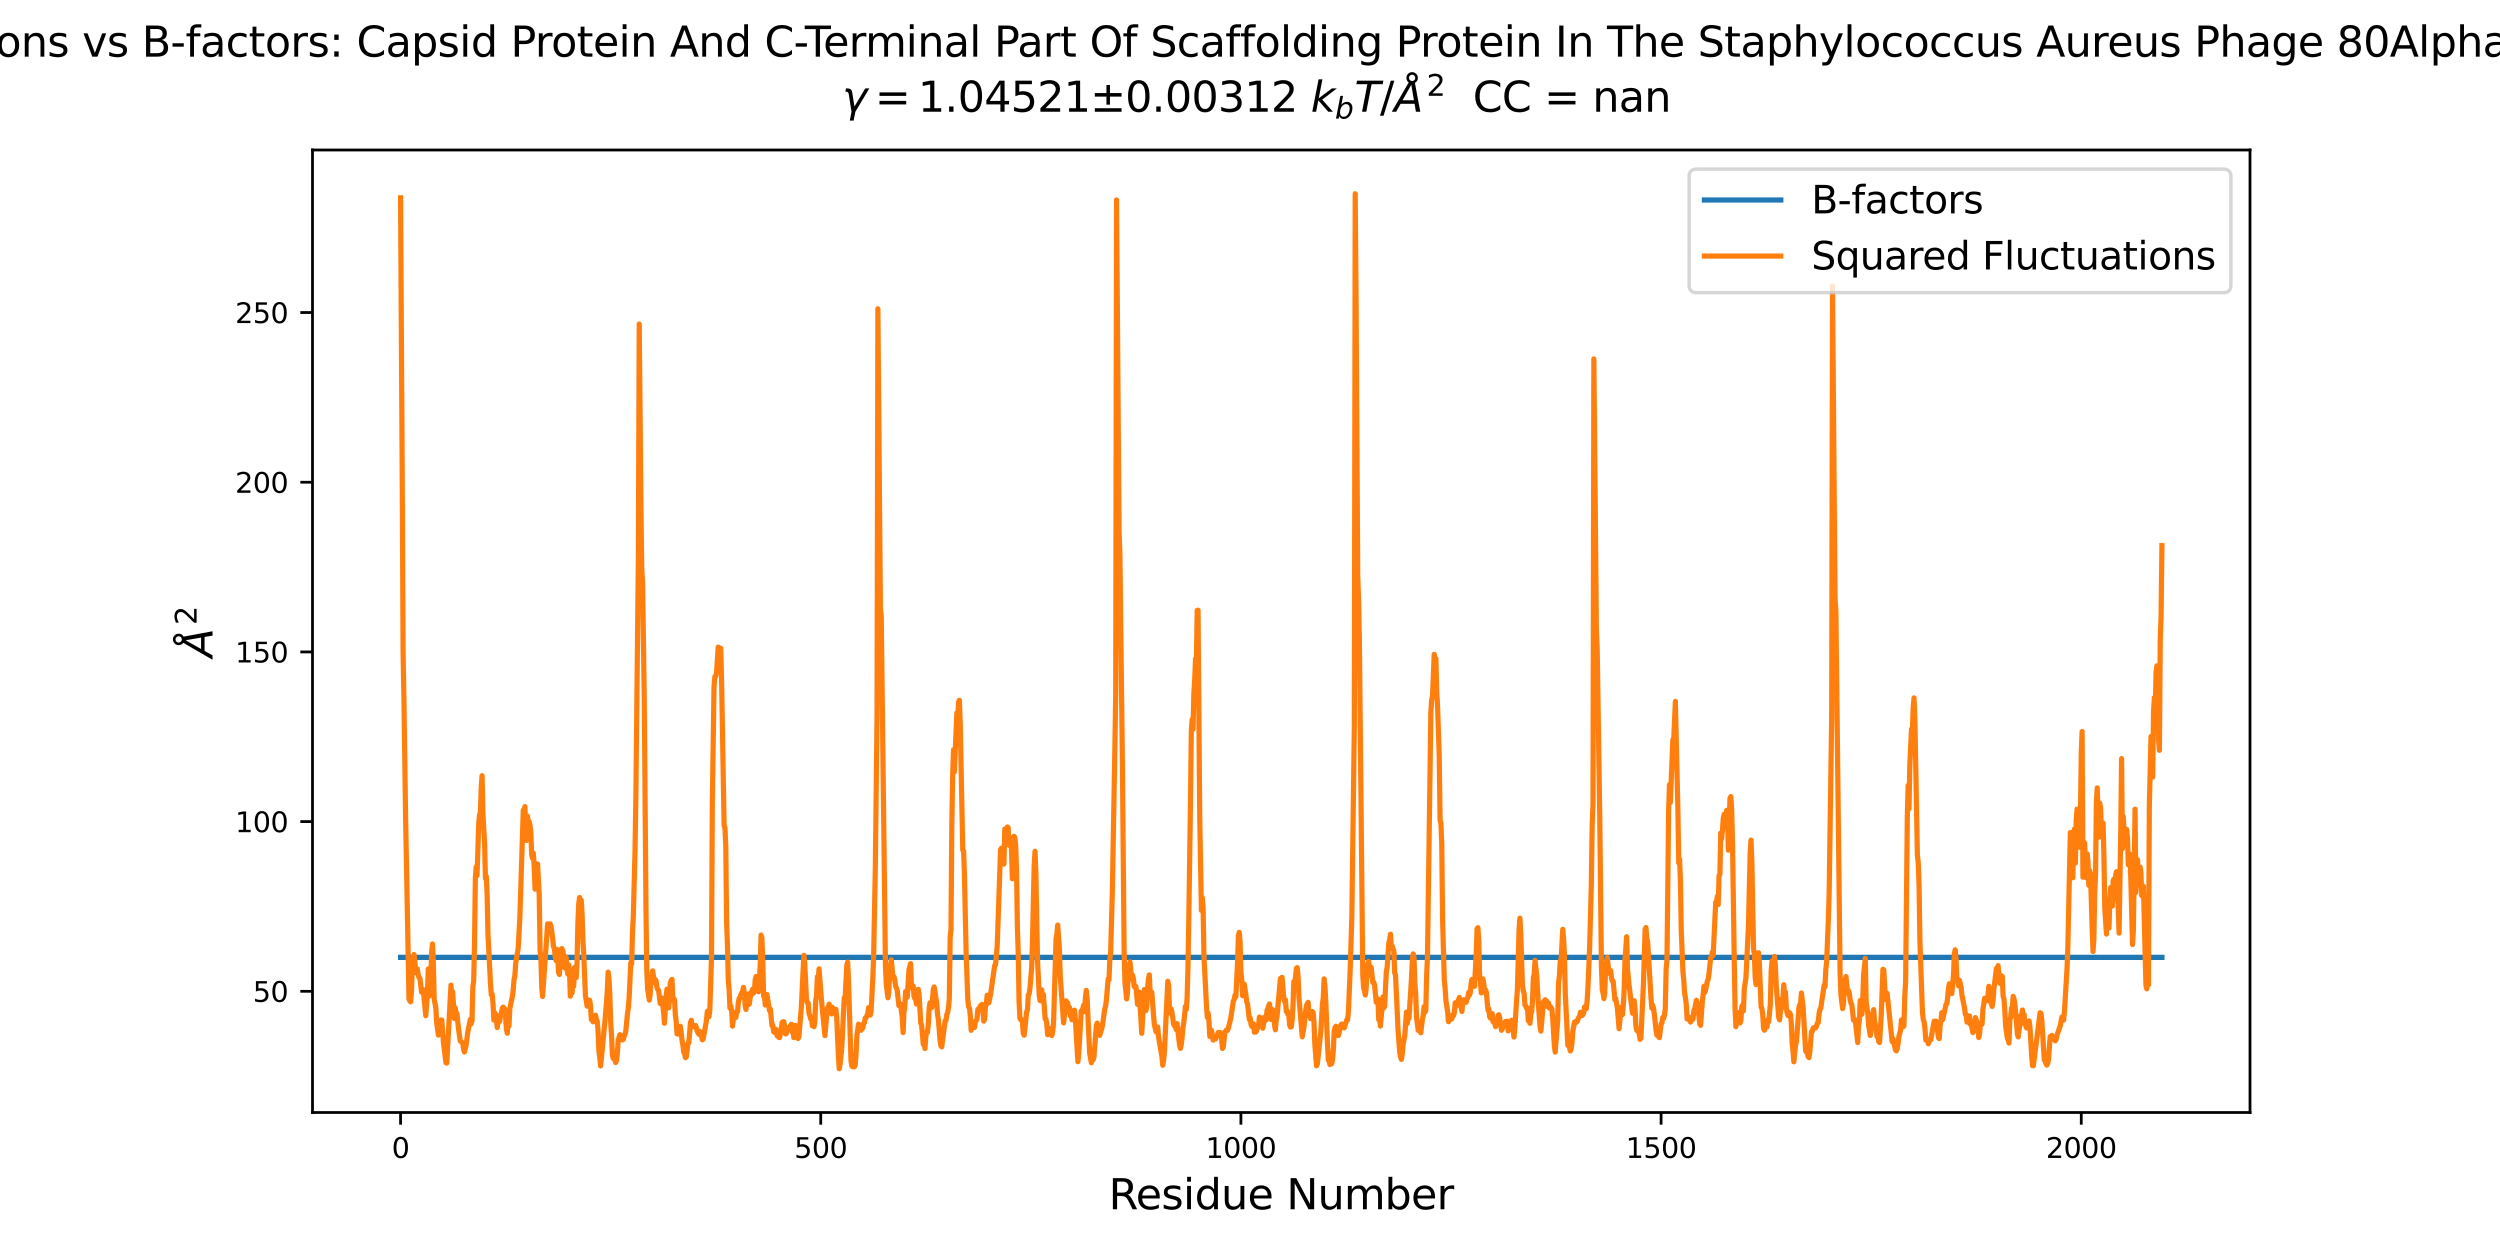 <?xml version="1.0" encoding="utf-8" standalone="no"?>
<!DOCTYPE svg PUBLIC "-//W3C//DTD SVG 1.1//EN"
  "http://www.w3.org/Graphics/SVG/1.1/DTD/svg11.dtd">
<svg xmlns:xlink="http://www.w3.org/1999/xlink" width="720pt" height="360pt" viewBox="0 0 720 360" xmlns="http://www.w3.org/2000/svg" version="1.1">
 <defs>
  <style type="text/css">*{stroke-linejoin: round; stroke-linecap: butt}</style>
 </defs>
 <g id="figure_1">
  <g id="patch_1">
   <path d="M 0 360 
L 720 360 
L 720 0 
L 0 0 
z
" style="fill: #ffffff"/>
  </g>
  <g id="axes_1">
   <g id="patch_2">
    <path d="M 90 320.4 
L 648 320.4 
L 648 43.2 
L 90 43.2 
z
" style="fill: #ffffff"/>
   </g>
   <g id="matplotlib.axis_1">
    <g id="xtick_1">
     <g id="line2d_1">
      <defs>
       <path id="md17cf34c72" d="M 0 0 
L 0 3.5 
" style="stroke: #000000; stroke-width: 0.8"/>
      </defs>
      <g>
       <use xlink:href="#md17cf34c72" x="115.364" y="320.4" style="stroke: #000000; stroke-width: 0.8"/>
      </g>
     </g>
     <g id="text_1">
      <!-- 0 -->
      <g transform="translate(112.819 333.479)scale(0.08 -0.08)">
       <defs>
        <path id="DejaVuSans-30" d="M 2034 4250 
Q 1547 4250 1301 3770 
Q 1056 3291 1056 2328 
Q 1056 1369 1301 889 
Q 1547 409 2034 409 
Q 2525 409 2770 889 
Q 3016 1369 3016 2328 
Q 3016 3291 2770 3770 
Q 2525 4250 2034 4250 
z
M 2034 4750 
Q 2819 4750 3233 4129 
Q 3647 3509 3647 2328 
Q 3647 1150 3233 529 
Q 2819 -91 2034 -91 
Q 1250 -91 836 529 
Q 422 1150 422 2328 
Q 422 3509 836 4129 
Q 1250 4750 2034 4750 
z
" transform="scale(0.016)"/>
       </defs>
       <use xlink:href="#DejaVuSans-30"/>
      </g>
     </g>
    </g>
    <g id="xtick_2">
     <g id="line2d_2">
      <g>
       <use xlink:href="#md17cf34c72" x="236.373" y="320.4" style="stroke: #000000; stroke-width: 0.8"/>
      </g>
     </g>
     <g id="text_2">
      <!-- 500 -->
      <g transform="translate(228.738 333.479)scale(0.08 -0.08)">
       <defs>
        <path id="DejaVuSans-35" d="M 691 4666 
L 3169 4666 
L 3169 4134 
L 1269 4134 
L 1269 2991 
Q 1406 3038 1543 3061 
Q 1681 3084 1819 3084 
Q 2600 3084 3056 2656 
Q 3513 2228 3513 1497 
Q 3513 744 3044 326 
Q 2575 -91 1722 -91 
Q 1428 -91 1123 -41 
Q 819 9 494 109 
L 494 744 
Q 775 591 1075 516 
Q 1375 441 1709 441 
Q 2250 441 2565 725 
Q 2881 1009 2881 1497 
Q 2881 1984 2565 2268 
Q 2250 2553 1709 2553 
Q 1456 2553 1204 2497 
Q 953 2441 691 2322 
L 691 4666 
z
" transform="scale(0.016)"/>
       </defs>
       <use xlink:href="#DejaVuSans-35"/>
       <use xlink:href="#DejaVuSans-30" x="63.623"/>
       <use xlink:href="#DejaVuSans-30" x="127.246"/>
      </g>
     </g>
    </g>
    <g id="xtick_3">
     <g id="line2d_3">
      <g>
       <use xlink:href="#md17cf34c72" x="357.383" y="320.4" style="stroke: #000000; stroke-width: 0.8"/>
      </g>
     </g>
     <g id="text_3">
      <!-- 1000 -->
      <g transform="translate(347.203 333.479)scale(0.08 -0.08)">
       <defs>
        <path id="DejaVuSans-31" d="M 794 531 
L 1825 531 
L 1825 4091 
L 703 3866 
L 703 4441 
L 1819 4666 
L 2450 4666 
L 2450 531 
L 3481 531 
L 3481 0 
L 794 0 
L 794 531 
z
" transform="scale(0.016)"/>
       </defs>
       <use xlink:href="#DejaVuSans-31"/>
       <use xlink:href="#DejaVuSans-30" x="63.623"/>
       <use xlink:href="#DejaVuSans-30" x="127.246"/>
       <use xlink:href="#DejaVuSans-30" x="190.869"/>
      </g>
     </g>
    </g>
    <g id="xtick_4">
     <g id="line2d_4">
      <g>
       <use xlink:href="#md17cf34c72" x="478.393" y="320.4" style="stroke: #000000; stroke-width: 0.8"/>
      </g>
     </g>
     <g id="text_4">
      <!-- 1500 -->
      <g transform="translate(468.213 333.479)scale(0.08 -0.08)">
       <use xlink:href="#DejaVuSans-31"/>
       <use xlink:href="#DejaVuSans-35" x="63.623"/>
       <use xlink:href="#DejaVuSans-30" x="127.246"/>
       <use xlink:href="#DejaVuSans-30" x="190.869"/>
      </g>
     </g>
    </g>
    <g id="xtick_5">
     <g id="line2d_5">
      <g>
       <use xlink:href="#md17cf34c72" x="599.402" y="320.4" style="stroke: #000000; stroke-width: 0.8"/>
      </g>
     </g>
     <g id="text_5">
      <!-- 2000 -->
      <g transform="translate(589.222 333.479)scale(0.08 -0.08)">
       <defs>
        <path id="DejaVuSans-32" d="M 1228 531 
L 3431 531 
L 3431 0 
L 469 0 
L 469 531 
Q 828 903 1448 1529 
Q 2069 2156 2228 2338 
Q 2531 2678 2651 2914 
Q 2772 3150 2772 3378 
Q 2772 3750 2511 3984 
Q 2250 4219 1831 4219 
Q 1534 4219 1204 4116 
Q 875 4013 500 3803 
L 500 4441 
Q 881 4594 1212 4672 
Q 1544 4750 1819 4750 
Q 2544 4750 2975 4387 
Q 3406 4025 3406 3419 
Q 3406 3131 3298 2873 
Q 3191 2616 2906 2266 
Q 2828 2175 2409 1742 
Q 1991 1309 1228 531 
z
" transform="scale(0.016)"/>
       </defs>
       <use xlink:href="#DejaVuSans-32"/>
       <use xlink:href="#DejaVuSans-30" x="63.623"/>
       <use xlink:href="#DejaVuSans-30" x="127.246"/>
       <use xlink:href="#DejaVuSans-30" x="190.869"/>
      </g>
     </g>
    </g>
    <g id="text_6">
     <!-- Residue Number -->
     <g transform="translate(319.303 348.261)scale(0.12 -0.12)">
      <defs>
       <path id="DejaVuSans-52" d="M 2841 2188 
Q 3044 2119 3236 1894 
Q 3428 1669 3622 1275 
L 4263 0 
L 3584 0 
L 2988 1197 
Q 2756 1666 2539 1819 
Q 2322 1972 1947 1972 
L 1259 1972 
L 1259 0 
L 628 0 
L 628 4666 
L 2053 4666 
Q 2853 4666 3247 4331 
Q 3641 3997 3641 3322 
Q 3641 2881 3436 2590 
Q 3231 2300 2841 2188 
z
M 1259 4147 
L 1259 2491 
L 2053 2491 
Q 2509 2491 2742 2702 
Q 2975 2913 2975 3322 
Q 2975 3731 2742 3939 
Q 2509 4147 2053 4147 
L 1259 4147 
z
" transform="scale(0.016)"/>
       <path id="DejaVuSans-65" d="M 3597 1894 
L 3597 1613 
L 953 1613 
Q 991 1019 1311 708 
Q 1631 397 2203 397 
Q 2534 397 2845 478 
Q 3156 559 3463 722 
L 3463 178 
Q 3153 47 2828 -22 
Q 2503 -91 2169 -91 
Q 1331 -91 842 396 
Q 353 884 353 1716 
Q 353 2575 817 3079 
Q 1281 3584 2069 3584 
Q 2775 3584 3186 3129 
Q 3597 2675 3597 1894 
z
M 3022 2063 
Q 3016 2534 2758 2815 
Q 2500 3097 2075 3097 
Q 1594 3097 1305 2825 
Q 1016 2553 972 2059 
L 3022 2063 
z
" transform="scale(0.016)"/>
       <path id="DejaVuSans-73" d="M 2834 3397 
L 2834 2853 
Q 2591 2978 2328 3040 
Q 2066 3103 1784 3103 
Q 1356 3103 1142 2972 
Q 928 2841 928 2578 
Q 928 2378 1081 2264 
Q 1234 2150 1697 2047 
L 1894 2003 
Q 2506 1872 2764 1633 
Q 3022 1394 3022 966 
Q 3022 478 2636 193 
Q 2250 -91 1575 -91 
Q 1294 -91 989 -36 
Q 684 19 347 128 
L 347 722 
Q 666 556 975 473 
Q 1284 391 1588 391 
Q 1994 391 2212 530 
Q 2431 669 2431 922 
Q 2431 1156 2273 1281 
Q 2116 1406 1581 1522 
L 1381 1569 
Q 847 1681 609 1914 
Q 372 2147 372 2553 
Q 372 3047 722 3315 
Q 1072 3584 1716 3584 
Q 2034 3584 2315 3537 
Q 2597 3491 2834 3397 
z
" transform="scale(0.016)"/>
       <path id="DejaVuSans-69" d="M 603 3500 
L 1178 3500 
L 1178 0 
L 603 0 
L 603 3500 
z
M 603 4863 
L 1178 4863 
L 1178 4134 
L 603 4134 
L 603 4863 
z
" transform="scale(0.016)"/>
       <path id="DejaVuSans-64" d="M 2906 2969 
L 2906 4863 
L 3481 4863 
L 3481 0 
L 2906 0 
L 2906 525 
Q 2725 213 2448 61 
Q 2172 -91 1784 -91 
Q 1150 -91 751 415 
Q 353 922 353 1747 
Q 353 2572 751 3078 
Q 1150 3584 1784 3584 
Q 2172 3584 2448 3432 
Q 2725 3281 2906 2969 
z
M 947 1747 
Q 947 1113 1208 752 
Q 1469 391 1925 391 
Q 2381 391 2643 752 
Q 2906 1113 2906 1747 
Q 2906 2381 2643 2742 
Q 2381 3103 1925 3103 
Q 1469 3103 1208 2742 
Q 947 2381 947 1747 
z
" transform="scale(0.016)"/>
       <path id="DejaVuSans-75" d="M 544 1381 
L 544 3500 
L 1119 3500 
L 1119 1403 
Q 1119 906 1312 657 
Q 1506 409 1894 409 
Q 2359 409 2629 706 
Q 2900 1003 2900 1516 
L 2900 3500 
L 3475 3500 
L 3475 0 
L 2900 0 
L 2900 538 
Q 2691 219 2414 64 
Q 2138 -91 1772 -91 
Q 1169 -91 856 284 
Q 544 659 544 1381 
z
M 1991 3584 
L 1991 3584 
z
" transform="scale(0.016)"/>
       <path id="DejaVuSans-20" transform="scale(0.016)"/>
       <path id="DejaVuSans-4e" d="M 628 4666 
L 1478 4666 
L 3547 763 
L 3547 4666 
L 4159 4666 
L 4159 0 
L 3309 0 
L 1241 3903 
L 1241 0 
L 628 0 
L 628 4666 
z
" transform="scale(0.016)"/>
       <path id="DejaVuSans-6d" d="M 3328 2828 
Q 3544 3216 3844 3400 
Q 4144 3584 4550 3584 
Q 5097 3584 5394 3201 
Q 5691 2819 5691 2113 
L 5691 0 
L 5113 0 
L 5113 2094 
Q 5113 2597 4934 2840 
Q 4756 3084 4391 3084 
Q 3944 3084 3684 2787 
Q 3425 2491 3425 1978 
L 3425 0 
L 2847 0 
L 2847 2094 
Q 2847 2600 2669 2842 
Q 2491 3084 2119 3084 
Q 1678 3084 1418 2786 
Q 1159 2488 1159 1978 
L 1159 0 
L 581 0 
L 581 3500 
L 1159 3500 
L 1159 2956 
Q 1356 3278 1631 3431 
Q 1906 3584 2284 3584 
Q 2666 3584 2933 3390 
Q 3200 3197 3328 2828 
z
" transform="scale(0.016)"/>
       <path id="DejaVuSans-62" d="M 3116 1747 
Q 3116 2381 2855 2742 
Q 2594 3103 2138 3103 
Q 1681 3103 1420 2742 
Q 1159 2381 1159 1747 
Q 1159 1113 1420 752 
Q 1681 391 2138 391 
Q 2594 391 2855 752 
Q 3116 1113 3116 1747 
z
M 1159 2969 
Q 1341 3281 1617 3432 
Q 1894 3584 2278 3584 
Q 2916 3584 3314 3078 
Q 3713 2572 3713 1747 
Q 3713 922 3314 415 
Q 2916 -91 2278 -91 
Q 1894 -91 1617 61 
Q 1341 213 1159 525 
L 1159 0 
L 581 0 
L 581 4863 
L 1159 4863 
L 1159 2969 
z
" transform="scale(0.016)"/>
       <path id="DejaVuSans-72" d="M 2631 2963 
Q 2534 3019 2420 3045 
Q 2306 3072 2169 3072 
Q 1681 3072 1420 2755 
Q 1159 2438 1159 1844 
L 1159 0 
L 581 0 
L 581 3500 
L 1159 3500 
L 1159 2956 
Q 1341 3275 1631 3429 
Q 1922 3584 2338 3584 
Q 2397 3584 2469 3576 
Q 2541 3569 2628 3553 
L 2631 2963 
z
" transform="scale(0.016)"/>
      </defs>
      <use xlink:href="#DejaVuSans-52"/>
      <use xlink:href="#DejaVuSans-65" x="64.982"/>
      <use xlink:href="#DejaVuSans-73" x="126.506"/>
      <use xlink:href="#DejaVuSans-69" x="178.605"/>
      <use xlink:href="#DejaVuSans-64" x="206.389"/>
      <use xlink:href="#DejaVuSans-75" x="269.865"/>
      <use xlink:href="#DejaVuSans-65" x="333.244"/>
      <use xlink:href="#DejaVuSans-20" x="394.768"/>
      <use xlink:href="#DejaVuSans-4e" x="426.555"/>
      <use xlink:href="#DejaVuSans-75" x="501.359"/>
      <use xlink:href="#DejaVuSans-6d" x="564.738"/>
      <use xlink:href="#DejaVuSans-62" x="662.15"/>
      <use xlink:href="#DejaVuSans-65" x="725.627"/>
      <use xlink:href="#DejaVuSans-72" x="787.15"/>
     </g>
    </g>
   </g>
   <g id="matplotlib.axis_2">
    <g id="ytick_1">
     <g id="line2d_6">
      <defs>
       <path id="m9893dd8684" d="M 0 0 
L -3.5 0 
" style="stroke: #000000; stroke-width: 0.8"/>
      </defs>
      <g>
       <use xlink:href="#m9893dd8684" x="90" y="285.497" style="stroke: #000000; stroke-width: 0.8"/>
      </g>
     </g>
     <g id="text_7">
      <!-- 50 -->
      <g transform="translate(72.82 288.536)scale(0.08 -0.08)">
       <use xlink:href="#DejaVuSans-35"/>
       <use xlink:href="#DejaVuSans-30" x="63.623"/>
      </g>
     </g>
    </g>
    <g id="ytick_2">
     <g id="line2d_7">
      <g>
       <use xlink:href="#m9893dd8684" x="90" y="236.626" style="stroke: #000000; stroke-width: 0.8"/>
      </g>
     </g>
     <g id="text_8">
      <!-- 100 -->
      <g transform="translate(67.73 239.665)scale(0.08 -0.08)">
       <use xlink:href="#DejaVuSans-31"/>
       <use xlink:href="#DejaVuSans-30" x="63.623"/>
       <use xlink:href="#DejaVuSans-30" x="127.246"/>
      </g>
     </g>
    </g>
    <g id="ytick_3">
     <g id="line2d_8">
      <g>
       <use xlink:href="#m9893dd8684" x="90" y="187.755" style="stroke: #000000; stroke-width: 0.8"/>
      </g>
     </g>
     <g id="text_9">
      <!-- 150 -->
      <g transform="translate(67.73 190.794)scale(0.08 -0.08)">
       <use xlink:href="#DejaVuSans-31"/>
       <use xlink:href="#DejaVuSans-35" x="63.623"/>
       <use xlink:href="#DejaVuSans-30" x="127.246"/>
      </g>
     </g>
    </g>
    <g id="ytick_4">
     <g id="line2d_9">
      <g>
       <use xlink:href="#m9893dd8684" x="90" y="138.883" style="stroke: #000000; stroke-width: 0.8"/>
      </g>
     </g>
     <g id="text_10">
      <!-- 200 -->
      <g transform="translate(67.73 141.923)scale(0.08 -0.08)">
       <use xlink:href="#DejaVuSans-32"/>
       <use xlink:href="#DejaVuSans-30" x="63.623"/>
       <use xlink:href="#DejaVuSans-30" x="127.246"/>
      </g>
     </g>
    </g>
    <g id="ytick_5">
     <g id="line2d_10">
      <g>
       <use xlink:href="#m9893dd8684" x="90" y="90.012" style="stroke: #000000; stroke-width: 0.8"/>
      </g>
     </g>
     <g id="text_11">
      <!-- 250 -->
      <g transform="translate(67.73 93.052)scale(0.08 -0.08)">
       <use xlink:href="#DejaVuSans-32"/>
       <use xlink:href="#DejaVuSans-35" x="63.623"/>
       <use xlink:href="#DejaVuSans-30" x="127.246"/>
      </g>
     </g>
    </g>
    <g id="text_12">
     <!-- $Å^{2}$ -->
     <g transform="translate(61.234 189.36)rotate(-90)scale(0.12 -0.12)">
      <defs>
       <path id="DejaVuSans-Oblique-c5" d="M 3188 5081 
Q 3188 5278 3048 5417 
Q 2909 5556 2713 5556 
Q 2513 5556 2377 5420 
Q 2241 5284 2241 5081 
Q 2241 4884 2377 4746 
Q 2513 4609 2713 4609 
Q 2909 4609 3048 4746 
Q 3188 4884 3188 5081 
z
M 2203 4397 
Q 2034 4513 1945 4689 
Q 1856 4866 1856 5081 
Q 1856 5438 2106 5689 
Q 2356 5941 2713 5941 
Q 3069 5941 3320 5689 
Q 3572 5438 3572 5081 
Q 3572 4834 3458 4643 
Q 3344 4453 3128 4341 
L 3938 0 
L 3278 0 
L 3084 1197 
L 984 1197 
L 325 0 
L -341 0 
L 2203 4397 
z
M 2584 4044 
L 1275 1722 
L 2988 1722 
L 2584 4044 
z
" transform="scale(0.016)"/>
      </defs>
      <use xlink:href="#DejaVuSans-Oblique-c5" transform="translate(0 0.172)"/>
      <use xlink:href="#DejaVuSans-32" transform="translate(78.214 38.453)scale(0.7)"/>
     </g>
    </g>
   </g>
   <g id="line2d_11">
    <path d="M 115.364 275.723 
L 622.636 275.723 
L 622.636 275.723 
" clip-path="url(#p2abb6db301)" style="fill: none; stroke: #1f77b4; stroke-width: 1.5; stroke-linecap: square"/>
   </g>
   <g id="line2d_12">
    <path d="M 115.364 56.968 
L 115.848 138.812 
L 116.09 188.019 
L 116.332 201.299 
L 116.816 235.622 
L 117.784 287.695 
L 118.026 288.257 
L 118.268 288.512 
L 118.51 285.368 
L 118.752 278.298 
L 119.236 274.906 
L 119.478 276.667 
L 119.72 280.109 
L 120.204 279.056 
L 120.446 280.805 
L 120.688 281.593 
L 120.93 281.724 
L 121.414 285.75 
L 121.656 285.75 
L 121.898 285.01 
L 122.624 292.51 
L 123.108 285.843 
L 123.35 279.055 
L 123.592 286.905 
L 123.834 285.504 
L 124.076 281.117 
L 124.318 274.113 
L 124.56 271.856 
L 124.802 277.22 
L 125.044 287.758 
L 125.528 290.363 
L 125.77 294.581 
L 126.255 298.094 
L 126.497 297.016 
L 126.981 293.762 
L 127.223 293.767 
L 127.707 300.143 
L 128.433 306.083 
L 128.675 306.159 
L 129.885 283.72 
L 130.127 286.862 
L 130.369 285.659 
L 130.853 293.312 
L 131.095 290.277 
L 131.337 291.702 
L 131.579 291.828 
L 132.063 296.377 
L 132.547 299.776 
L 133.273 300.39 
L 133.515 302.21 
L 133.757 302.979 
L 134.241 301.019 
L 134.725 297.168 
L 135.451 293.596 
L 135.693 294.865 
L 135.935 294.044 
L 136.177 284.214 
L 136.419 282.595 
L 136.661 271.841 
L 136.903 252.856 
L 137.145 249.647 
L 137.387 252.165 
L 137.871 237.251 
L 138.113 234.59 
L 138.355 234.117 
L 138.598 226.653 
L 138.84 223.399 
L 139.082 234.394 
L 139.566 243.077 
L 139.808 252.997 
L 140.05 252.386 
L 140.292 257.612 
L 140.534 269.043 
L 141.26 283.274 
L 141.502 286.555 
L 141.744 286.309 
L 141.986 288.985 
L 142.228 293.767 
L 142.47 291.668 
L 142.712 292.063 
L 142.954 293.502 
L 143.196 295.932 
L 143.438 294.573 
L 143.68 294.12 
L 143.922 294.139 
L 144.164 292.203 
L 144.406 291.855 
L 144.648 290.371 
L 144.89 290.059 
L 145.374 290.604 
L 145.616 292.967 
L 145.858 296.47 
L 146.1 297.583 
L 146.342 293.91 
L 146.584 295.511 
L 146.826 290.528 
L 147.552 286.959 
L 147.794 285.29 
L 148.036 282.169 
L 148.278 281.092 
L 148.52 277.403 
L 149.246 273.109 
L 149.73 264.012 
L 150.698 233.423 
L 150.94 233.148 
L 151.183 232.306 
L 151.425 240.291 
L 151.667 242.037 
L 151.909 235.042 
L 152.151 236.566 
L 152.393 236.614 
L 152.635 237.583 
L 152.877 239.8 
L 153.119 246.071 
L 153.361 247.174 
L 153.603 245.705 
L 153.845 249.654 
L 154.087 256.052 
L 154.329 253.233 
L 154.571 248.815 
L 154.813 248.799 
L 155.297 257.856 
L 155.539 273.812 
L 155.781 275.671 
L 156.023 284.383 
L 156.265 286.985 
L 157.717 266.06 
L 157.959 268.564 
L 158.201 267.691 
L 158.443 266.061 
L 158.685 266.724 
L 159.169 270.236 
L 159.411 272.709 
L 159.653 273.043 
L 159.895 275.538 
L 160.137 276.623 
L 160.379 273.422 
L 160.621 275.455 
L 160.863 280.044 
L 161.105 280.656 
L 161.347 274.922 
L 161.589 273.416 
L 161.831 273.199 
L 162.073 273.784 
L 162.315 275.079 
L 162.557 278.691 
L 162.799 278.519 
L 163.041 275.662 
L 163.283 279.203 
L 163.526 280.527 
L 163.768 277.841 
L 164.01 279.535 
L 164.252 286.913 
L 164.494 285.493 
L 164.736 286.018 
L 164.978 283.512 
L 165.22 284.004 
L 165.462 278.677 
L 165.704 280.749 
L 165.946 281.558 
L 166.188 277.212 
L 166.43 265.922 
L 166.672 260.31 
L 166.914 258.484 
L 167.156 259.285 
L 167.398 259.241 
L 167.64 263.171 
L 167.882 271.04 
L 168.124 274.923 
L 168.608 286.816 
L 169.092 289.763 
L 169.334 289.781 
L 169.576 288.072 
L 169.818 288.068 
L 170.06 289.569 
L 170.302 293.621 
L 170.544 293.492 
L 170.786 294.275 
L 171.028 293.732 
L 171.27 294.018 
L 171.512 292.386 
L 171.754 293.573 
L 171.996 294.093 
L 172.238 296.881 
L 172.48 302.77 
L 172.722 304.422 
L 172.964 306.98 
L 173.206 304.921 
L 173.932 297.046 
L 174.174 294.633 
L 174.658 288.875 
L 174.9 285.374 
L 175.142 279.985 
L 175.384 281.929 
L 175.626 286.143 
L 175.868 294.303 
L 176.111 297.976 
L 176.353 303.522 
L 176.595 304.776 
L 177.079 305.208 
L 177.321 306.013 
L 177.563 305.451 
L 177.805 303.205 
L 178.047 299.56 
L 178.531 297.992 
L 179.015 298.571 
L 179.257 299.495 
L 179.499 299.347 
L 180.225 297.039 
L 180.709 291.958 
L 180.951 290.381 
L 181.193 287.351 
L 181.677 277.24 
L 181.919 277.562 
L 182.161 268.38 
L 182.403 263.731 
L 182.887 245.046 
L 183.129 229.855 
L 183.855 160.217 
L 184.097 93.322 
L 184.581 144.797 
L 184.823 163.82 
L 185.065 167.877 
L 185.549 201.391 
L 186.033 260.939 
L 186.275 279.769 
L 186.517 284.799 
L 187.001 288.032 
L 187.243 286.471 
L 187.485 282.388 
L 187.969 279.601 
L 188.454 282.879 
L 188.696 282.076 
L 188.938 282.434 
L 189.18 284.315 
L 189.422 284.946 
L 189.664 285.206 
L 190.148 289.013 
L 190.39 288.441 
L 190.632 287.429 
L 191.116 291.468 
L 191.358 294.7 
L 191.842 286.947 
L 192.084 284.885 
L 192.326 289.584 
L 192.568 290.267 
L 192.81 288.142 
L 193.052 283.15 
L 193.294 282.411 
L 193.536 282.063 
L 193.778 287.595 
L 194.02 287.506 
L 194.262 287.93 
L 194.504 292.35 
L 194.746 294.203 
L 194.988 297.756 
L 195.23 297.798 
L 195.472 297.683 
L 195.714 296.106 
L 195.956 295.57 
L 196.44 299.732 
L 196.682 301.059 
L 196.924 303.076 
L 197.166 303.425 
L 197.408 304.599 
L 197.65 304.419 
L 198.134 300.413 
L 198.376 300.311 
L 198.86 294.466 
L 199.102 293.839 
L 199.344 295.767 
L 200.07 295.601 
L 200.312 295.342 
L 200.554 295.913 
L 200.796 297.001 
L 201.281 297.868 
L 201.523 297.049 
L 201.765 297.248 
L 202.249 299.473 
L 202.491 299.298 
L 203.459 293.943 
L 203.701 291.319 
L 203.943 291.139 
L 204.185 292.813 
L 204.427 290.967 
L 204.911 275.726 
L 205.153 231.05 
L 205.637 197.849 
L 205.879 194.882 
L 206.121 194.757 
L 206.363 193.73 
L 206.847 186.351 
L 207.089 191.978 
L 207.331 187.08 
L 207.573 186.7 
L 207.815 195.805 
L 208.541 237.715 
L 208.783 238.407 
L 209.025 243.7 
L 209.267 265.851 
L 209.509 272.141 
L 209.751 282.415 
L 209.993 285.05 
L 210.235 290.335 
L 210.477 289.768 
L 210.719 291.206 
L 210.961 295.53 
L 211.203 293.631 
L 211.445 292.934 
L 211.929 293.028 
L 212.171 291.244 
L 212.413 291.314 
L 212.655 288.642 
L 212.897 287.495 
L 213.139 287.286 
L 213.382 286.461 
L 213.866 285.529 
L 214.108 284.363 
L 214.35 285.921 
L 214.592 289.389 
L 214.834 290.721 
L 215.076 287.416 
L 215.318 289.512 
L 215.56 286.229 
L 215.802 289.174 
L 216.044 287.167 
L 216.286 286.753 
L 216.528 285.467 
L 216.77 284.859 
L 217.012 286.012 
L 217.254 285.55 
L 217.496 282.153 
L 217.738 281.239 
L 217.98 282.846 
L 218.222 282.186 
L 218.464 285.62 
L 218.948 277.832 
L 219.19 269.302 
L 219.432 270.233 
L 219.674 276.393 
L 219.916 286.908 
L 220.158 286.768 
L 220.4 289.442 
L 220.642 286.734 
L 220.884 286.408 
L 221.61 291.041 
L 221.852 290.601 
L 222.336 295.415 
L 222.578 295.311 
L 222.82 297.168 
L 223.062 297.351 
L 223.304 297.08 
L 223.546 296.482 
L 223.788 298.275 
L 224.03 297.722 
L 224.272 298.757 
L 224.514 298.826 
L 224.998 296.565 
L 225.24 294.476 
L 225.482 294.271 
L 225.724 294.259 
L 225.967 295.409 
L 226.209 297.762 
L 226.451 297.68 
L 226.693 296.287 
L 226.935 296.508 
L 227.177 296.551 
L 227.419 295.672 
L 227.661 295.521 
L 227.903 294.984 
L 228.145 297.198 
L 228.387 296.962 
L 228.629 298.833 
L 228.871 297.557 
L 229.113 295.307 
L 229.355 296.264 
L 229.839 299.093 
L 230.081 298.659 
L 230.807 289.821 
L 231.291 279.421 
L 231.533 275.14 
L 231.775 277.477 
L 232.259 287.935 
L 232.501 288.824 
L 232.743 288.817 
L 232.985 291.811 
L 233.227 292.455 
L 233.469 293.438 
L 233.711 293.103 
L 233.953 295.411 
L 234.195 294.942 
L 234.437 295.689 
L 234.679 294.205 
L 234.921 288.062 
L 235.163 286.827 
L 235.405 281.302 
L 235.647 282.152 
L 235.889 279.032 
L 236.615 288.406 
L 237.583 298.257 
L 238.067 292.565 
L 238.31 290.199 
L 238.552 290.038 
L 238.794 289.194 
L 239.036 290.508 
L 239.278 289.912 
L 239.52 291.998 
L 239.762 290.168 
L 240.004 291.72 
L 240.246 291.612 
L 240.73 290.68 
L 240.972 292.98 
L 241.456 303.997 
L 241.698 307.8 
L 241.94 306.572 
L 242.424 301.854 
L 242.908 292.082 
L 243.15 287.33 
L 243.392 287.572 
L 243.876 278.041 
L 244.118 277.087 
L 244.36 282.152 
L 245.086 305.472 
L 245.328 306.999 
L 245.57 307.219 
L 245.812 306.921 
L 246.054 307.235 
L 246.296 306.745 
L 246.538 303.775 
L 246.78 298.27 
L 247.264 294.962 
L 247.748 295.591 
L 247.99 296.708 
L 248.474 296.084 
L 248.716 294.761 
L 248.958 294.536 
L 249.2 293.173 
L 249.442 293.126 
L 249.926 291.857 
L 250.168 290.18 
L 250.652 292.326 
L 250.895 290.825 
L 251.379 281.581 
L 251.621 275.013 
L 252.105 249.228 
L 252.589 205.778 
L 252.831 88.922 
L 253.557 175.499 
L 253.799 177.296 
L 255.009 278.282 
L 255.251 283.565 
L 255.735 287.357 
L 255.977 285.656 
L 256.219 279.455 
L 256.703 276.438 
L 257.187 281.723 
L 257.429 281.23 
L 257.671 281.92 
L 257.913 283.906 
L 258.397 285.201 
L 258.881 289.613 
L 259.123 289.001 
L 259.365 289.184 
L 259.849 293.092 
L 260.091 297.364 
L 260.333 291.653 
L 260.575 289.951 
L 260.817 285.546 
L 261.059 285.644 
L 261.301 287.17 
L 261.785 279.221 
L 262.269 277.531 
L 262.511 284.171 
L 262.753 284.64 
L 262.995 283.937 
L 263.238 286.961 
L 263.48 287.617 
L 263.722 287.833 
L 263.964 289.179 
L 264.206 288.187 
L 264.448 284.924 
L 264.69 286.218 
L 265.174 294.654 
L 265.416 295.151 
L 265.9 300.782 
L 266.142 299.731 
L 266.384 301.975 
L 266.626 298.717 
L 266.868 297.249 
L 267.11 297.261 
L 267.352 295.02 
L 267.594 290.337 
L 267.836 288.794 
L 268.078 290.273 
L 268.32 290.177 
L 268.804 284.958 
L 269.046 284.242 
L 269.772 288.831 
L 270.014 292.221 
L 270.256 293.618 
L 270.74 299.721 
L 270.982 301.219 
L 271.224 301.495 
L 272.192 293.999 
L 272.434 293.951 
L 272.676 292.226 
L 272.918 291.611 
L 273.16 290.233 
L 273.402 287.632 
L 273.644 270.125 
L 273.886 267.643 
L 274.128 237.29 
L 274.37 223.186 
L 274.612 215.938 
L 274.854 222.324 
L 275.58 205.274 
L 275.823 207.229 
L 276.065 202.169 
L 276.307 201.677 
L 276.549 208.483 
L 277.275 244.819 
L 277.517 245.078 
L 277.759 251.903 
L 278.243 274.483 
L 278.727 287.781 
L 278.969 290.028 
L 279.211 290.357 
L 279.453 292.522 
L 279.695 296.726 
L 279.937 294.934 
L 280.179 294.427 
L 280.663 295.911 
L 280.905 294.138 
L 281.147 293.966 
L 281.389 293.348 
L 281.631 290.683 
L 281.873 291.079 
L 282.357 289.654 
L 282.599 289.657 
L 282.841 289.263 
L 283.083 291.007 
L 283.325 294.095 
L 283.567 293.546 
L 283.809 289.845 
L 284.051 289.279 
L 284.293 286.635 
L 284.535 288.299 
L 284.777 288.802 
L 285.261 286.521 
L 285.987 281.432 
L 286.471 278.069 
L 286.713 277.898 
L 287.197 272.435 
L 288.166 244.691 
L 288.408 244.288 
L 288.65 247.367 
L 288.892 247.842 
L 289.134 248.844 
L 289.376 238.775 
L 289.618 239.582 
L 289.86 239.347 
L 290.102 238.168 
L 290.344 238.339 
L 290.586 243.336 
L 290.828 243.559 
L 291.07 241.472 
L 291.312 244.65 
L 291.554 253.092 
L 292.038 240.855 
L 292.28 241.191 
L 292.522 243.621 
L 292.764 250.824 
L 293.006 266.818 
L 293.248 274.56 
L 293.49 288.412 
L 293.732 293.317 
L 293.974 293.679 
L 294.216 293.645 
L 294.458 294.483 
L 294.7 297.565 
L 294.942 298.136 
L 295.184 296.175 
L 295.668 291.438 
L 295.91 290.85 
L 296.152 286.575 
L 296.394 286.267 
L 296.636 284.631 
L 297.12 278.716 
L 297.362 270.89 
L 297.846 249.247 
L 298.088 245.184 
L 298.33 251.279 
L 298.814 276.866 
L 299.298 286.624 
L 299.54 288.182 
L 300.024 285.083 
L 300.266 288.443 
L 300.509 286.409 
L 300.993 293.415 
L 301.235 293.459 
L 301.477 294.921 
L 301.719 297.998 
L 301.961 297.749 
L 302.445 296.226 
L 302.687 297.878 
L 302.929 298.241 
L 303.171 297.119 
L 303.413 294.911 
L 304.139 270.357 
L 304.381 269.03 
L 304.623 266.42 
L 305.107 273.29 
L 305.349 281.193 
L 306.317 294.593 
L 307.043 288.27 
L 307.285 289.066 
L 307.527 288.875 
L 307.769 291.548 
L 308.011 290.12 
L 308.253 292.565 
L 308.495 292.175 
L 308.737 293.709 
L 308.979 291.366 
L 309.221 291.014 
L 309.463 290.933 
L 309.705 293.602 
L 310.431 305.762 
L 310.673 303.652 
L 311.399 291.116 
L 311.641 291.299 
L 312.125 289.445 
L 312.367 291.372 
L 312.609 287.294 
L 312.851 285.238 
L 313.094 287.578 
L 313.82 303.278 
L 314.304 306.071 
L 314.546 305.129 
L 314.788 305.274 
L 315.03 304.672 
L 315.756 295.31 
L 315.998 294.663 
L 316.482 296.457 
L 316.724 298.197 
L 317.45 295.683 
L 318.176 290.533 
L 318.418 289.759 
L 318.66 287.811 
L 319.144 281.924 
L 319.386 282.238 
L 319.628 276.372 
L 319.87 274.226 
L 320.354 256.918 
L 321.08 215.769 
L 321.322 199.766 
L 321.564 57.577 
L 322.29 152.855 
L 322.532 159.769 
L 323.258 220.595 
L 323.742 273.669 
L 323.984 282.842 
L 324.468 287.685 
L 324.71 285.923 
L 324.952 280.039 
L 325.437 277.045 
L 325.921 282.05 
L 326.163 280.84 
L 326.405 281.657 
L 326.647 284.117 
L 326.889 284.316 
L 327.131 284.084 
L 327.615 289.242 
L 328.099 285.73 
L 328.825 297.604 
L 329.551 284.999 
L 329.793 288.978 
L 330.035 291.027 
L 330.277 289.989 
L 330.519 284.342 
L 330.761 281.859 
L 331.003 280.769 
L 331.245 285.955 
L 331.487 285.583 
L 331.729 285.828 
L 332.213 292.314 
L 332.455 295.032 
L 332.939 297.157 
L 333.181 295.884 
L 333.423 295.79 
L 333.665 298.657 
L 334.633 304.326 
L 334.875 306.788 
L 335.117 305.416 
L 335.359 302.88 
L 336.327 282.626 
L 336.569 283.736 
L 336.811 290.655 
L 337.053 291.801 
L 337.295 290.549 
L 337.537 291.62 
L 338.022 295.139 
L 338.264 295.447 
L 338.506 295.175 
L 338.748 296.509 
L 338.99 294.78 
L 339.716 301.027 
L 339.958 301.932 
L 340.2 300.758 
L 340.442 298.859 
L 340.684 295.955 
L 340.926 294.597 
L 341.41 289.841 
L 341.652 290.717 
L 341.894 287.29 
L 342.136 278.487 
L 342.378 264.427 
L 342.862 231.059 
L 343.104 210.485 
L 343.346 207.161 
L 343.588 209.989 
L 343.83 199.765 
L 344.072 195.752 
L 344.314 189.725 
L 344.556 190.243 
L 344.798 175.802 
L 345.04 175.74 
L 345.524 235.556 
L 346.008 262.215 
L 346.25 258.486 
L 346.492 261.336 
L 346.734 275.245 
L 347.46 289.53 
L 347.702 292.966 
L 347.944 291.805 
L 348.186 294.246 
L 348.428 298.479 
L 348.912 296.734 
L 349.396 299.55 
L 349.88 298.584 
L 350.122 299.19 
L 350.849 297.343 
L 351.091 297.707 
L 351.333 297.35 
L 351.575 297.797 
L 351.817 299.066 
L 352.059 301.953 
L 352.301 301.524 
L 352.785 297.122 
L 353.027 296.952 
L 353.269 296.587 
L 353.511 296.747 
L 353.753 296.088 
L 354.479 293.218 
L 355.205 288.291 
L 355.447 287.862 
L 355.689 286.565 
L 355.931 287.057 
L 356.415 277.21 
L 356.657 269.415 
L 356.899 268.51 
L 357.141 271.113 
L 357.383 280.019 
L 357.625 282.186 
L 357.867 286.759 
L 358.109 283.543 
L 358.351 283.445 
L 358.835 286.645 
L 359.077 288.646 
L 359.319 289.239 
L 359.803 293.613 
L 360.045 293.194 
L 360.287 295.001 
L 360.529 295.622 
L 360.771 295.365 
L 361.013 294.879 
L 361.255 297.264 
L 361.497 296.836 
L 361.739 297.205 
L 362.465 295.299 
L 362.707 292.929 
L 362.95 293.045 
L 363.192 293.37 
L 363.676 296.128 
L 363.918 294.926 
L 364.16 292.952 
L 364.402 292.92 
L 364.644 293.789 
L 364.886 291.086 
L 365.37 289.764 
L 365.612 289.133 
L 365.854 290.921 
L 366.096 293.614 
L 366.338 292.872 
L 366.58 290.83 
L 366.822 291.896 
L 367.064 295.217 
L 367.306 296.569 
L 367.548 293.826 
L 367.79 292.731 
L 368.758 281.821 
L 369 284.442 
L 369.242 281.473 
L 369.726 287.651 
L 369.968 288.434 
L 370.21 287.967 
L 370.452 291.329 
L 370.694 291.125 
L 370.936 292.151 
L 371.178 292.248 
L 371.42 295.306 
L 371.662 295.805 
L 371.904 295.701 
L 372.146 293.877 
L 372.388 289.628 
L 372.63 282.671 
L 372.872 283.139 
L 373.114 281.447 
L 373.356 278.876 
L 373.598 278.672 
L 373.84 280.989 
L 374.082 287.033 
L 375.05 298.598 
L 375.535 295.872 
L 376.019 291.454 
L 376.261 289.568 
L 376.745 288.67 
L 376.987 292.046 
L 377.229 292.483 
L 377.471 293.36 
L 377.713 291.744 
L 377.955 291.328 
L 378.197 291.681 
L 378.439 294.427 
L 378.681 300.914 
L 379.165 306.953 
L 379.407 306.349 
L 380.375 297.252 
L 380.859 289.263 
L 381.101 287.353 
L 381.343 281.915 
L 381.585 284.013 
L 381.827 288.415 
L 382.311 300.561 
L 382.553 305.35 
L 382.795 305.649 
L 383.037 306.61 
L 383.279 306.119 
L 383.521 306.352 
L 383.763 305.266 
L 384.005 302.244 
L 384.247 297.075 
L 384.489 295.926 
L 384.731 295.563 
L 384.973 298.17 
L 385.215 297.514 
L 385.457 298.233 
L 385.699 297.413 
L 385.941 295.808 
L 386.183 295.173 
L 386.425 294.918 
L 386.667 295.184 
L 386.909 295.994 
L 387.151 296.014 
L 387.878 293.671 
L 388.12 293.725 
L 388.362 291.097 
L 388.846 279.52 
L 389.33 264.126 
L 390.056 208.801 
L 390.298 55.8 
L 390.54 84.983 
L 391.024 165.583 
L 391.266 172.647 
L 391.508 184.912 
L 392.476 280.739 
L 392.718 284.444 
L 392.96 285.272 
L 393.202 286.557 
L 393.444 284.763 
L 393.686 279.471 
L 393.928 277.679 
L 394.17 276.896 
L 394.654 280.825 
L 394.896 278.619 
L 395.38 282.952 
L 395.622 282.876 
L 395.864 283.638 
L 396.348 288.644 
L 396.59 288.385 
L 396.832 287.7 
L 397.074 293.671 
L 397.316 292.742 
L 397.558 295.512 
L 398.042 290.181 
L 398.284 287.116 
L 398.526 290.283 
L 398.768 289.893 
L 399.252 279.913 
L 399.494 278.623 
L 399.978 271.548 
L 400.221 270.586 
L 400.463 269.062 
L 400.705 272.996 
L 400.947 272.456 
L 401.431 273.945 
L 401.673 280.163 
L 401.915 280.853 
L 402.641 296.61 
L 403.125 303.19 
L 403.367 304.544 
L 403.609 305.093 
L 403.851 303.541 
L 404.093 300.777 
L 404.577 298.317 
L 405.061 291.493 
L 405.303 294.72 
L 405.545 293.133 
L 405.787 293.282 
L 406.513 281.675 
L 406.755 276.504 
L 406.997 274.73 
L 407.239 275.804 
L 407.481 283.089 
L 407.723 286.269 
L 407.965 293.051 
L 408.449 296.762 
L 408.691 296.806 
L 408.933 296.547 
L 409.175 297.458 
L 409.659 293.523 
L 409.901 292.355 
L 410.143 289.896 
L 410.385 291.541 
L 410.627 291.011 
L 410.869 280.986 
L 411.111 275.574 
L 411.837 223.343 
L 412.079 205.269 
L 412.321 201.518 
L 412.563 200.463 
L 413.048 188.46 
L 413.29 189.602 
L 413.532 189.622 
L 413.774 199.15 
L 414.016 203.341 
L 414.5 217.702 
L 414.742 236.27 
L 414.984 237.039 
L 415.226 243.068 
L 415.468 265.066 
L 415.952 282.198 
L 416.194 284.593 
L 416.436 288.269 
L 416.92 291.399 
L 417.162 294.252 
L 417.646 293.594 
L 418.13 293.41 
L 418.372 292.262 
L 418.614 292.502 
L 418.856 291.619 
L 419.098 288.799 
L 419.34 289.822 
L 419.582 289.339 
L 420.066 287.873 
L 420.308 287.261 
L 421.034 291.29 
L 421.276 288.254 
L 421.518 287.944 
L 421.76 288.426 
L 422.002 287.976 
L 422.244 288.68 
L 422.486 287.771 
L 422.728 287.384 
L 422.97 285.84 
L 423.212 286.588 
L 423.454 285.789 
L 423.696 283.079 
L 423.938 282.059 
L 424.18 283.105 
L 424.422 282.043 
L 424.664 284.072 
L 425.149 274.876 
L 425.391 267.474 
L 425.633 267.173 
L 425.875 270.789 
L 426.117 280.906 
L 426.359 282.603 
L 426.601 285.953 
L 426.843 282.04 
L 427.085 281.927 
L 427.327 283.275 
L 427.569 285.785 
L 427.811 285.052 
L 428.053 285.732 
L 428.537 290.95 
L 428.779 290.496 
L 429.021 292.849 
L 429.263 293.226 
L 429.505 293.15 
L 429.747 291.941 
L 429.989 294.246 
L 430.231 293.58 
L 430.715 295.662 
L 430.957 295.255 
L 431.199 294.386 
L 431.441 292.377 
L 431.683 292.238 
L 431.925 293.129 
L 432.409 296.728 
L 432.651 296.386 
L 432.893 295.232 
L 433.135 295.348 
L 433.619 294.188 
L 434.103 294.141 
L 434.345 296.893 
L 434.587 294.574 
L 434.829 295.263 
L 435.071 295.393 
L 435.313 293.842 
L 435.797 296.87 
L 436.039 298.684 
L 436.281 296.065 
L 436.765 288.27 
L 437.007 285.07 
L 437.491 267.682 
L 437.734 264.445 
L 437.976 268.846 
L 438.46 283.723 
L 438.702 285.446 
L 438.944 286.046 
L 439.186 289.492 
L 439.428 289.71 
L 439.67 290.407 
L 439.912 290.323 
L 440.154 293.996 
L 440.396 293.716 
L 440.638 294.712 
L 440.88 291.966 
L 441.122 291.359 
L 441.364 288.124 
L 441.606 281.68 
L 441.848 280.507 
L 442.09 276.584 
L 442.574 280.894 
L 443.058 289.381 
L 443.542 295.737 
L 443.784 296.969 
L 444.51 288.476 
L 444.752 288.89 
L 444.994 287.913 
L 445.236 289.774 
L 445.478 288.357 
L 445.72 289.068 
L 445.962 288.84 
L 446.204 290.311 
L 446.446 289.852 
L 446.93 290.53 
L 447.172 293.028 
L 447.656 301.114 
L 447.898 303.001 
L 448.624 293.828 
L 448.866 282.941 
L 449.108 281.171 
L 449.35 276.716 
L 449.592 276.669 
L 450.077 267.638 
L 450.319 270.317 
L 450.561 275.2 
L 450.803 286.166 
L 451.529 301.046 
L 451.771 301.07 
L 452.013 301.619 
L 452.255 302.669 
L 452.497 302.073 
L 452.739 300.305 
L 452.981 296.877 
L 453.465 294.368 
L 453.707 294.648 
L 453.949 294.083 
L 454.191 294.219 
L 454.675 293.019 
L 454.917 292.724 
L 455.159 291.527 
L 455.401 291.78 
L 455.643 292.483 
L 455.885 292.193 
L 456.127 291.683 
L 456.369 289.98 
L 456.611 290.481 
L 456.853 290.475 
L 457.095 288.206 
L 457.337 284.248 
L 457.821 272.617 
L 458.305 254.767 
L 458.547 237.624 
L 458.789 231.723 
L 459.031 103.374 
L 459.757 181.11 
L 459.999 187.284 
L 460.725 234.894 
L 461.209 278.24 
L 461.451 285.032 
L 461.693 286.031 
L 461.935 287.598 
L 462.177 285.646 
L 462.42 278.99 
L 462.904 275.757 
L 463.388 280.298 
L 463.63 279.371 
L 463.872 279.571 
L 464.114 281.66 
L 464.356 282.594 
L 464.598 282.632 
L 465.082 287.939 
L 465.324 287.553 
L 465.808 290.34 
L 466.292 296.263 
L 466.776 291.45 
L 467.018 289.992 
L 467.26 292.245 
L 467.502 289.679 
L 467.744 285.528 
L 467.986 276.762 
L 468.47 269.772 
L 468.712 279.033 
L 469.196 283.96 
L 470.164 291.813 
L 470.406 291.082 
L 470.648 288.207 
L 470.89 290.45 
L 471.132 295.525 
L 471.374 296.714 
L 471.616 297.003 
L 471.858 297.119 
L 472.1 297.569 
L 472.342 299.335 
L 472.584 299.045 
L 473.31 283.435 
L 473.794 267.653 
L 474.036 267.128 
L 474.278 270.359 
L 474.52 271.088 
L 475.489 287.424 
L 475.731 290.368 
L 475.973 289.494 
L 476.215 290.426 
L 476.457 292.094 
L 476.941 296.724 
L 477.183 298.1 
L 477.425 298.36 
L 477.667 298.069 
L 477.909 298.841 
L 478.393 294.883 
L 478.635 294.636 
L 478.877 293.004 
L 479.119 293.282 
L 479.361 292.468 
L 479.603 290.495 
L 479.845 279.071 
L 480.087 276.456 
L 480.571 233.171 
L 480.813 225.954 
L 481.055 231.103 
L 481.781 213.044 
L 482.023 213.1 
L 482.507 202.01 
L 483.233 233.227 
L 483.475 248.518 
L 483.717 247.469 
L 483.959 253.556 
L 484.201 267.904 
L 484.685 279.827 
L 484.927 282.315 
L 485.169 286.084 
L 485.411 287.337 
L 485.653 289.323 
L 485.895 293.467 
L 486.137 292.734 
L 486.379 292.956 
L 486.863 294.356 
L 487.105 293.691 
L 487.348 293.765 
L 487.59 293.409 
L 487.832 290.997 
L 488.074 290.608 
L 488.558 288.085 
L 488.8 288.895 
L 489.042 290.113 
L 489.526 294.948 
L 489.768 295.304 
L 490.252 288.746 
L 490.736 284.051 
L 490.978 285.838 
L 491.22 285.156 
L 491.704 282.599 
L 491.946 282.055 
L 492.188 280.464 
L 492.672 275.821 
L 492.914 275.559 
L 493.156 274.2 
L 493.398 275.127 
L 494.124 259.856 
L 494.366 259.676 
L 494.608 258.096 
L 494.85 260.501 
L 495.092 252.176 
L 495.334 251.732 
L 495.576 239.922 
L 495.818 241.563 
L 496.06 239.23 
L 496.302 235.755 
L 496.544 234.538 
L 496.786 238.006 
L 497.028 237.797 
L 497.27 233.373 
L 497.512 233.34 
L 497.754 244.85 
L 498.238 229.827 
L 498.48 229.425 
L 498.722 233.294 
L 498.964 242.712 
L 499.448 275.541 
L 499.69 290.299 
L 499.933 295.672 
L 500.417 292.477 
L 500.659 291.62 
L 500.901 291.95 
L 501.143 294.605 
L 501.385 293.919 
L 501.627 289.927 
L 501.869 289.458 
L 502.111 291.115 
L 502.353 284.823 
L 502.837 281.513 
L 503.563 266.364 
L 504.047 245.643 
L 504.289 241.956 
L 504.531 248.174 
L 505.015 273.062 
L 505.257 274.997 
L 505.499 281.557 
L 505.741 283.56 
L 505.983 281.771 
L 506.225 276.36 
L 506.467 274.383 
L 506.709 277.645 
L 507.193 290.01 
L 507.435 290.435 
L 507.677 292.38 
L 507.919 296.293 
L 508.161 296.694 
L 508.645 294.406 
L 508.887 295.773 
L 509.129 293.731 
L 509.371 294.257 
L 509.855 289.39 
L 510.097 279.698 
L 510.339 276.783 
L 510.581 278.335 
L 510.823 278.012 
L 511.065 275.478 
L 511.307 278.038 
L 511.549 283.887 
L 512.276 293.088 
L 512.518 293.729 
L 512.76 291.319 
L 513.002 290.362 
L 513.244 287.622 
L 513.486 287.69 
L 513.728 283.6 
L 513.97 287.136 
L 514.212 285.745 
L 514.454 290.151 
L 514.696 291.714 
L 514.938 292.474 
L 515.18 291.563 
L 515.422 291.683 
L 515.664 292.232 
L 515.906 294.836 
L 516.148 300.626 
L 516.39 302.68 
L 516.632 305.799 
L 517.116 300.998 
L 517.358 300.021 
L 517.842 293.895 
L 518.084 290.118 
L 518.326 289.311 
L 518.568 289.094 
L 518.81 285.985 
L 519.294 289.955 
L 520.02 302.681 
L 520.262 303.023 
L 520.504 302.92 
L 520.746 304.288 
L 520.988 304.604 
L 521.23 302.827 
L 521.714 297.085 
L 521.956 297.018 
L 522.198 296.091 
L 522.682 295.832 
L 522.924 296.029 
L 523.166 295.506 
L 523.408 294.624 
L 523.65 294.496 
L 523.892 291.889 
L 524.134 290.733 
L 524.376 290.411 
L 525.345 283.786 
L 525.587 284.209 
L 525.829 279.355 
L 526.071 276.989 
L 526.555 265.179 
L 526.797 257.325 
L 527.523 206.879 
L 527.765 82.434 
L 528.491 172.368 
L 528.733 175.835 
L 529.943 280.27 
L 530.185 286.488 
L 530.669 290.481 
L 530.911 289.229 
L 531.153 283.826 
L 531.637 281.253 
L 532.121 286.055 
L 532.363 285.34 
L 532.605 286.123 
L 532.847 288.019 
L 533.089 288.945 
L 533.331 289.4 
L 533.815 293.786 
L 534.299 293.727 
L 535.025 300.241 
L 535.267 295.349 
L 535.509 293.88 
L 535.751 288.139 
L 535.993 291.084 
L 536.235 292.117 
L 536.477 287.764 
L 536.719 280.734 
L 537.204 276.019 
L 537.446 288.486 
L 537.93 292 
L 538.172 295.371 
L 538.656 298.207 
L 538.898 296.348 
L 539.382 291.675 
L 539.624 290.779 
L 539.866 293.958 
L 540.35 296.578 
L 540.592 298.594 
L 540.834 298.071 
L 541.076 299.993 
L 541.318 300.24 
L 541.802 292.272 
L 542.286 279.155 
L 542.528 279.303 
L 543.012 287.89 
L 543.254 286.334 
L 543.496 286.093 
L 544.464 295.454 
L 544.948 300.008 
L 545.19 299.241 
L 545.916 302.421 
L 546.158 302.653 
L 546.4 301.944 
L 546.642 300.586 
L 546.884 298.44 
L 547.368 296.71 
L 547.61 293.755 
L 547.852 295.509 
L 548.094 295.73 
L 548.336 295.426 
L 548.578 286.887 
L 548.82 282.691 
L 549.304 235.377 
L 549.546 226.194 
L 549.789 232.95 
L 550.031 220.218 
L 550.515 209.939 
L 550.757 210.682 
L 550.999 203.88 
L 551.241 200.995 
L 551.483 206.919 
L 552.209 246.359 
L 552.451 248.278 
L 552.693 255.089 
L 552.935 271.041 
L 553.661 291.452 
L 553.903 293.656 
L 554.145 294.304 
L 554.387 296.305 
L 554.629 299.55 
L 554.871 299.389 
L 555.113 299.473 
L 555.355 300.604 
L 555.839 299.313 
L 556.081 299.433 
L 556.807 295.309 
L 557.049 294.106 
L 557.291 294.813 
L 557.533 294.107 
L 557.775 294.648 
L 558.259 298.836 
L 558.501 299.123 
L 558.743 295.495 
L 558.985 294.135 
L 559.227 291.653 
L 559.469 293.669 
L 559.953 291.629 
L 560.437 289.32 
L 560.679 289.089 
L 560.921 287.408 
L 561.163 284.624 
L 561.405 283.337 
L 561.647 283.916 
L 561.889 283.628 
L 562.132 286.131 
L 562.616 280.611 
L 562.858 274.548 
L 563.1 273.548 
L 563.342 276.229 
L 563.584 281.991 
L 563.826 281.991 
L 564.068 283.926 
L 564.31 282.308 
L 564.794 284.272 
L 565.036 286.65 
L 565.762 290.148 
L 566.004 292.062 
L 566.246 292.173 
L 566.488 294.375 
L 566.73 294.238 
L 567.214 292.602 
L 567.456 295.002 
L 567.698 294.827 
L 568.182 297.381 
L 568.666 295.496 
L 568.908 293.067 
L 569.392 294.408 
L 569.634 296.003 
L 569.876 298.824 
L 570.118 297.737 
L 570.36 294.822 
L 570.602 294.714 
L 570.844 294.92 
L 571.086 290.53 
L 571.328 289.311 
L 571.57 287.496 
L 571.812 287.446 
L 572.054 288.204 
L 572.296 288.207 
L 572.538 286.874 
L 572.78 284.056 
L 573.264 288.523 
L 573.506 288.962 
L 573.748 289.86 
L 573.99 288.289 
L 574.232 284.947 
L 574.959 278.956 
L 575.201 281.882 
L 575.443 278.118 
L 575.927 283.097 
L 576.169 283.31 
L 576.411 281.052 
L 576.653 281.216 
L 576.895 286.842 
L 577.137 287.694 
L 577.379 290.791 
L 577.621 295.494 
L 578.105 298.931 
L 578.347 299.378 
L 578.589 300.397 
L 578.831 293.695 
L 579.073 293.04 
L 579.315 290.33 
L 579.557 290.223 
L 579.799 286.953 
L 580.041 287.702 
L 580.283 289.174 
L 580.767 294.538 
L 581.009 297.84 
L 581.251 298.635 
L 581.493 296.328 
L 581.735 295.425 
L 581.977 292.479 
L 582.219 292.393 
L 582.461 290.874 
L 582.703 292.546 
L 582.945 292.207 
L 583.187 294.784 
L 583.671 296.066 
L 583.913 294.682 
L 584.155 294.798 
L 584.397 294.038 
L 584.639 295.997 
L 585.123 303.974 
L 585.365 306.911 
L 585.607 306.938 
L 587.544 291.679 
L 587.786 291.829 
L 588.028 293.633 
L 588.754 305.278 
L 588.996 305.409 
L 589.238 306.34 
L 589.48 306.75 
L 589.722 306.287 
L 589.964 305.135 
L 590.448 298.556 
L 590.69 299.182 
L 590.932 298.203 
L 591.174 299.287 
L 591.416 298.72 
L 591.9 299.759 
L 592.142 299.436 
L 592.384 298.179 
L 593.352 295.452 
L 593.836 292.879 
L 594.078 292.833 
L 594.32 293.796 
L 594.562 291.317 
L 595.288 279.251 
L 595.53 273.051 
L 596.256 239.79 
L 596.498 242.541 
L 596.74 249.197 
L 596.982 252.791 
L 597.224 239.491 
L 597.466 238.718 
L 597.708 248.559 
L 597.95 236.316 
L 598.192 233.018 
L 598.434 233.933 
L 598.918 244.018 
L 599.16 235.625 
L 599.402 216.928 
L 599.645 210.678 
L 599.887 252.644 
L 600.129 242.486 
L 600.371 242.786 
L 600.855 252.815 
L 601.097 245.921 
L 601.339 248.033 
L 601.581 254.959 
L 601.823 250.764 
L 602.065 251.562 
L 602.549 267.705 
L 602.791 274.025 
L 603.033 270.552 
L 603.275 257.285 
L 603.517 251.983 
L 603.759 230.903 
L 604.001 226.911 
L 604.485 241.105 
L 604.727 231.306 
L 604.969 232.613 
L 605.211 239.206 
L 605.453 239.902 
L 605.695 237.067 
L 605.937 246.989 
L 606.179 261.681 
L 606.663 269.012 
L 606.905 260.196 
L 607.389 267.262 
L 607.631 258.998 
L 607.873 255.623 
L 608.115 260.671 
L 608.357 260.939 
L 608.599 253.544 
L 608.841 253.147 
L 609.083 258.878 
L 609.325 251.943 
L 609.567 251.036 
L 610.051 261.66 
L 610.293 268.742 
L 610.777 239.712 
L 611.019 218.474 
L 611.261 244.395 
L 611.503 235.14 
L 611.745 239.577 
L 611.988 241.811 
L 612.23 242.015 
L 612.472 238.863 
L 612.714 241.416 
L 612.956 249.077 
L 613.44 245.992 
L 613.682 253.374 
L 614.166 272.034 
L 614.408 268.059 
L 614.892 233.05 
L 615.134 257.02 
L 615.376 250.143 
L 615.618 247.609 
L 615.86 252.887 
L 616.102 254.839 
L 616.344 249.701 
L 616.586 251.252 
L 616.828 257.94 
L 617.07 256.035 
L 617.312 255.266 
L 617.796 274.724 
L 618.038 283.837 
L 618.28 284.78 
L 618.522 279.373 
L 618.764 283.626 
L 619.006 232.173 
L 619.49 212.111 
L 619.732 220.126 
L 619.974 223.797 
L 620.216 205.064 
L 620.458 200.932 
L 620.7 205.097 
L 620.942 193.751 
L 621.184 191.765 
L 621.426 195.673 
L 621.668 212.861 
L 621.91 216.082 
L 622.152 184.192 
L 622.394 177.429 
L 622.636 157.142 
L 622.636 157.142 
" clip-path="url(#p2abb6db301)" style="fill: none; stroke: #ff7f0e; stroke-width: 1.5; stroke-linecap: square"/>
   </g>
   <g id="patch_3">
    <path d="M 90 320.4 
L 90 43.2 
" style="fill: none; stroke: #000000; stroke-width: 0.8; stroke-linejoin: miter; stroke-linecap: square"/>
   </g>
   <g id="patch_4">
    <path d="M 648 320.4 
L 648 43.2 
" style="fill: none; stroke: #000000; stroke-width: 0.8; stroke-linejoin: miter; stroke-linecap: square"/>
   </g>
   <g id="patch_5">
    <path d="M 90 320.4 
L 648 320.4 
" style="fill: none; stroke: #000000; stroke-width: 0.8; stroke-linejoin: miter; stroke-linecap: square"/>
   </g>
   <g id="patch_6">
    <path d="M 90 43.2 
L 648 43.2 
" style="fill: none; stroke: #000000; stroke-width: 0.8; stroke-linejoin: miter; stroke-linecap: square"/>
   </g>
   <g id="legend_1">
    <g id="patch_7">
     <path d="M 488.672 84.292 
L 640.3 84.292 
Q 642.5 84.292 642.5 82.092 
L 642.5 50.9 
Q 642.5 48.7 640.3 48.7 
L 488.672 48.7 
Q 486.472 48.7 486.472 50.9 
L 486.472 82.092 
Q 486.472 84.292 488.672 84.292 
z
" style="fill: #ffffff; opacity: 0.8; stroke: #cccccc; stroke-linejoin: miter"/>
    </g>
    <g id="line2d_13">
     <path d="M 490.872 57.608 
L 501.872 57.608 
L 512.872 57.608 
" style="fill: none; stroke: #1f77b4; stroke-width: 1.5; stroke-linecap: square"/>
    </g>
    <g id="text_13">
     <!-- B-factors -->
     <g transform="translate(521.672 61.458)scale(0.11 -0.11)">
      <defs>
       <path id="DejaVuSans-42" d="M 1259 2228 
L 1259 519 
L 2272 519 
Q 2781 519 3026 730 
Q 3272 941 3272 1375 
Q 3272 1813 3026 2020 
Q 2781 2228 2272 2228 
L 1259 2228 
z
M 1259 4147 
L 1259 2741 
L 2194 2741 
Q 2656 2741 2882 2914 
Q 3109 3088 3109 3444 
Q 3109 3797 2882 3972 
Q 2656 4147 2194 4147 
L 1259 4147 
z
M 628 4666 
L 2241 4666 
Q 2963 4666 3353 4366 
Q 3744 4066 3744 3513 
Q 3744 3084 3544 2831 
Q 3344 2578 2956 2516 
Q 3422 2416 3680 2098 
Q 3938 1781 3938 1306 
Q 3938 681 3513 340 
Q 3088 0 2303 0 
L 628 0 
L 628 4666 
z
" transform="scale(0.016)"/>
       <path id="DejaVuSans-2d" d="M 313 2009 
L 1997 2009 
L 1997 1497 
L 313 1497 
L 313 2009 
z
" transform="scale(0.016)"/>
       <path id="DejaVuSans-66" d="M 2375 4863 
L 2375 4384 
L 1825 4384 
Q 1516 4384 1395 4259 
Q 1275 4134 1275 3809 
L 1275 3500 
L 2222 3500 
L 2222 3053 
L 1275 3053 
L 1275 0 
L 697 0 
L 697 3053 
L 147 3053 
L 147 3500 
L 697 3500 
L 697 3744 
Q 697 4328 969 4595 
Q 1241 4863 1831 4863 
L 2375 4863 
z
" transform="scale(0.016)"/>
       <path id="DejaVuSans-61" d="M 2194 1759 
Q 1497 1759 1228 1600 
Q 959 1441 959 1056 
Q 959 750 1161 570 
Q 1363 391 1709 391 
Q 2188 391 2477 730 
Q 2766 1069 2766 1631 
L 2766 1759 
L 2194 1759 
z
M 3341 1997 
L 3341 0 
L 2766 0 
L 2766 531 
Q 2569 213 2275 61 
Q 1981 -91 1556 -91 
Q 1019 -91 701 211 
Q 384 513 384 1019 
Q 384 1609 779 1909 
Q 1175 2209 1959 2209 
L 2766 2209 
L 2766 2266 
Q 2766 2663 2505 2880 
Q 2244 3097 1772 3097 
Q 1472 3097 1187 3025 
Q 903 2953 641 2809 
L 641 3341 
Q 956 3463 1253 3523 
Q 1550 3584 1831 3584 
Q 2591 3584 2966 3190 
Q 3341 2797 3341 1997 
z
" transform="scale(0.016)"/>
       <path id="DejaVuSans-63" d="M 3122 3366 
L 3122 2828 
Q 2878 2963 2633 3030 
Q 2388 3097 2138 3097 
Q 1578 3097 1268 2742 
Q 959 2388 959 1747 
Q 959 1106 1268 751 
Q 1578 397 2138 397 
Q 2388 397 2633 464 
Q 2878 531 3122 666 
L 3122 134 
Q 2881 22 2623 -34 
Q 2366 -91 2075 -91 
Q 1284 -91 818 406 
Q 353 903 353 1747 
Q 353 2603 823 3093 
Q 1294 3584 2113 3584 
Q 2378 3584 2631 3529 
Q 2884 3475 3122 3366 
z
" transform="scale(0.016)"/>
       <path id="DejaVuSans-74" d="M 1172 4494 
L 1172 3500 
L 2356 3500 
L 2356 3053 
L 1172 3053 
L 1172 1153 
Q 1172 725 1289 603 
Q 1406 481 1766 481 
L 2356 481 
L 2356 0 
L 1766 0 
Q 1100 0 847 248 
Q 594 497 594 1153 
L 594 3053 
L 172 3053 
L 172 3500 
L 594 3500 
L 594 4494 
L 1172 4494 
z
" transform="scale(0.016)"/>
       <path id="DejaVuSans-6f" d="M 1959 3097 
Q 1497 3097 1228 2736 
Q 959 2375 959 1747 
Q 959 1119 1226 758 
Q 1494 397 1959 397 
Q 2419 397 2687 759 
Q 2956 1122 2956 1747 
Q 2956 2369 2687 2733 
Q 2419 3097 1959 3097 
z
M 1959 3584 
Q 2709 3584 3137 3096 
Q 3566 2609 3566 1747 
Q 3566 888 3137 398 
Q 2709 -91 1959 -91 
Q 1206 -91 779 398 
Q 353 888 353 1747 
Q 353 2609 779 3096 
Q 1206 3584 1959 3584 
z
" transform="scale(0.016)"/>
      </defs>
      <use xlink:href="#DejaVuSans-42"/>
      <use xlink:href="#DejaVuSans-2d" x="68.604"/>
      <use xlink:href="#DejaVuSans-66" x="104.688"/>
      <use xlink:href="#DejaVuSans-61" x="139.893"/>
      <use xlink:href="#DejaVuSans-63" x="201.172"/>
      <use xlink:href="#DejaVuSans-74" x="256.152"/>
      <use xlink:href="#DejaVuSans-6f" x="295.361"/>
      <use xlink:href="#DejaVuSans-72" x="356.543"/>
      <use xlink:href="#DejaVuSans-73" x="397.656"/>
     </g>
    </g>
    <g id="line2d_14">
     <path d="M 490.872 73.754 
L 501.872 73.754 
L 512.872 73.754 
" style="fill: none; stroke: #ff7f0e; stroke-width: 1.5; stroke-linecap: square"/>
    </g>
    <g id="text_14">
     <!-- Squared Fluctuations -->
     <g transform="translate(521.672 77.604)scale(0.11 -0.11)">
      <defs>
       <path id="DejaVuSans-53" d="M 3425 4513 
L 3425 3897 
Q 3066 4069 2747 4153 
Q 2428 4238 2131 4238 
Q 1616 4238 1336 4038 
Q 1056 3838 1056 3469 
Q 1056 3159 1242 3001 
Q 1428 2844 1947 2747 
L 2328 2669 
Q 3034 2534 3370 2195 
Q 3706 1856 3706 1288 
Q 3706 609 3251 259 
Q 2797 -91 1919 -91 
Q 1588 -91 1214 -16 
Q 841 59 441 206 
L 441 856 
Q 825 641 1194 531 
Q 1563 422 1919 422 
Q 2459 422 2753 634 
Q 3047 847 3047 1241 
Q 3047 1584 2836 1778 
Q 2625 1972 2144 2069 
L 1759 2144 
Q 1053 2284 737 2584 
Q 422 2884 422 3419 
Q 422 4038 858 4394 
Q 1294 4750 2059 4750 
Q 2388 4750 2728 4690 
Q 3069 4631 3425 4513 
z
" transform="scale(0.016)"/>
       <path id="DejaVuSans-71" d="M 947 1747 
Q 947 1113 1208 752 
Q 1469 391 1925 391 
Q 2381 391 2643 752 
Q 2906 1113 2906 1747 
Q 2906 2381 2643 2742 
Q 2381 3103 1925 3103 
Q 1469 3103 1208 2742 
Q 947 2381 947 1747 
z
M 2906 525 
Q 2725 213 2448 61 
Q 2172 -91 1784 -91 
Q 1150 -91 751 415 
Q 353 922 353 1747 
Q 353 2572 751 3078 
Q 1150 3584 1784 3584 
Q 2172 3584 2448 3432 
Q 2725 3281 2906 2969 
L 2906 3500 
L 3481 3500 
L 3481 -1331 
L 2906 -1331 
L 2906 525 
z
" transform="scale(0.016)"/>
       <path id="DejaVuSans-46" d="M 628 4666 
L 3309 4666 
L 3309 4134 
L 1259 4134 
L 1259 2759 
L 3109 2759 
L 3109 2228 
L 1259 2228 
L 1259 0 
L 628 0 
L 628 4666 
z
" transform="scale(0.016)"/>
       <path id="DejaVuSans-6c" d="M 603 4863 
L 1178 4863 
L 1178 0 
L 603 0 
L 603 4863 
z
" transform="scale(0.016)"/>
       <path id="DejaVuSans-6e" d="M 3513 2113 
L 3513 0 
L 2938 0 
L 2938 2094 
Q 2938 2591 2744 2837 
Q 2550 3084 2163 3084 
Q 1697 3084 1428 2787 
Q 1159 2491 1159 1978 
L 1159 0 
L 581 0 
L 581 3500 
L 1159 3500 
L 1159 2956 
Q 1366 3272 1645 3428 
Q 1925 3584 2291 3584 
Q 2894 3584 3203 3211 
Q 3513 2838 3513 2113 
z
" transform="scale(0.016)"/>
      </defs>
      <use xlink:href="#DejaVuSans-53"/>
      <use xlink:href="#DejaVuSans-71" x="63.477"/>
      <use xlink:href="#DejaVuSans-75" x="126.953"/>
      <use xlink:href="#DejaVuSans-61" x="190.332"/>
      <use xlink:href="#DejaVuSans-72" x="251.611"/>
      <use xlink:href="#DejaVuSans-65" x="290.475"/>
      <use xlink:href="#DejaVuSans-64" x="351.998"/>
      <use xlink:href="#DejaVuSans-20" x="415.475"/>
      <use xlink:href="#DejaVuSans-46" x="447.262"/>
      <use xlink:href="#DejaVuSans-6c" x="504.781"/>
      <use xlink:href="#DejaVuSans-75" x="532.564"/>
      <use xlink:href="#DejaVuSans-63" x="595.943"/>
      <use xlink:href="#DejaVuSans-74" x="650.924"/>
      <use xlink:href="#DejaVuSans-75" x="690.133"/>
      <use xlink:href="#DejaVuSans-61" x="753.512"/>
      <use xlink:href="#DejaVuSans-74" x="814.791"/>
      <use xlink:href="#DejaVuSans-69" x="854"/>
      <use xlink:href="#DejaVuSans-6f" x="881.783"/>
      <use xlink:href="#DejaVuSans-6e" x="942.965"/>
      <use xlink:href="#DejaVuSans-73" x="1006.344"/>
     </g>
    </g>
   </g>
  </g>
  <g id="text_15">
   <!-- Squared Fluctuations vs B-factors: Capsid Protein And C-Terminal Part Of Scaffolding Protein In The Staphylococcus Aureus Phage 80Alpha Procapsid (6b0x) -->
   <g transform="translate(-107.138 16.318)scale(0.12 -0.12)">
    <defs>
     <path id="DejaVuSans-76" d="M 191 3500 
L 800 3500 
L 1894 563 
L 2988 3500 
L 3597 3500 
L 2284 0 
L 1503 0 
L 191 3500 
z
" transform="scale(0.016)"/>
     <path id="DejaVuSans-3a" d="M 750 794 
L 1409 794 
L 1409 0 
L 750 0 
L 750 794 
z
M 750 3309 
L 1409 3309 
L 1409 2516 
L 750 2516 
L 750 3309 
z
" transform="scale(0.016)"/>
     <path id="DejaVuSans-43" d="M 4122 4306 
L 4122 3641 
Q 3803 3938 3442 4084 
Q 3081 4231 2675 4231 
Q 1875 4231 1450 3742 
Q 1025 3253 1025 2328 
Q 1025 1406 1450 917 
Q 1875 428 2675 428 
Q 3081 428 3442 575 
Q 3803 722 4122 1019 
L 4122 359 
Q 3791 134 3420 21 
Q 3050 -91 2638 -91 
Q 1578 -91 968 557 
Q 359 1206 359 2328 
Q 359 3453 968 4101 
Q 1578 4750 2638 4750 
Q 3056 4750 3426 4639 
Q 3797 4528 4122 4306 
z
" transform="scale(0.016)"/>
     <path id="DejaVuSans-70" d="M 1159 525 
L 1159 -1331 
L 581 -1331 
L 581 3500 
L 1159 3500 
L 1159 2969 
Q 1341 3281 1617 3432 
Q 1894 3584 2278 3584 
Q 2916 3584 3314 3078 
Q 3713 2572 3713 1747 
Q 3713 922 3314 415 
Q 2916 -91 2278 -91 
Q 1894 -91 1617 61 
Q 1341 213 1159 525 
z
M 3116 1747 
Q 3116 2381 2855 2742 
Q 2594 3103 2138 3103 
Q 1681 3103 1420 2742 
Q 1159 2381 1159 1747 
Q 1159 1113 1420 752 
Q 1681 391 2138 391 
Q 2594 391 2855 752 
Q 3116 1113 3116 1747 
z
" transform="scale(0.016)"/>
     <path id="DejaVuSans-50" d="M 1259 4147 
L 1259 2394 
L 2053 2394 
Q 2494 2394 2734 2622 
Q 2975 2850 2975 3272 
Q 2975 3691 2734 3919 
Q 2494 4147 2053 4147 
L 1259 4147 
z
M 628 4666 
L 2053 4666 
Q 2838 4666 3239 4311 
Q 3641 3956 3641 3272 
Q 3641 2581 3239 2228 
Q 2838 1875 2053 1875 
L 1259 1875 
L 1259 0 
L 628 0 
L 628 4666 
z
" transform="scale(0.016)"/>
     <path id="DejaVuSans-41" d="M 2188 4044 
L 1331 1722 
L 3047 1722 
L 2188 4044 
z
M 1831 4666 
L 2547 4666 
L 4325 0 
L 3669 0 
L 3244 1197 
L 1141 1197 
L 716 0 
L 50 0 
L 1831 4666 
z
" transform="scale(0.016)"/>
     <path id="DejaVuSans-54" d="M -19 4666 
L 3928 4666 
L 3928 4134 
L 2272 4134 
L 2272 0 
L 1638 0 
L 1638 4134 
L -19 4134 
L -19 4666 
z
" transform="scale(0.016)"/>
     <path id="DejaVuSans-4f" d="M 2522 4238 
Q 1834 4238 1429 3725 
Q 1025 3213 1025 2328 
Q 1025 1447 1429 934 
Q 1834 422 2522 422 
Q 3209 422 3611 934 
Q 4013 1447 4013 2328 
Q 4013 3213 3611 3725 
Q 3209 4238 2522 4238 
z
M 2522 4750 
Q 3503 4750 4090 4092 
Q 4678 3434 4678 2328 
Q 4678 1225 4090 567 
Q 3503 -91 2522 -91 
Q 1538 -91 948 565 
Q 359 1222 359 2328 
Q 359 3434 948 4092 
Q 1538 4750 2522 4750 
z
" transform="scale(0.016)"/>
     <path id="DejaVuSans-67" d="M 2906 1791 
Q 2906 2416 2648 2759 
Q 2391 3103 1925 3103 
Q 1463 3103 1205 2759 
Q 947 2416 947 1791 
Q 947 1169 1205 825 
Q 1463 481 1925 481 
Q 2391 481 2648 825 
Q 2906 1169 2906 1791 
z
M 3481 434 
Q 3481 -459 3084 -895 
Q 2688 -1331 1869 -1331 
Q 1566 -1331 1297 -1286 
Q 1028 -1241 775 -1147 
L 775 -588 
Q 1028 -725 1275 -790 
Q 1522 -856 1778 -856 
Q 2344 -856 2625 -561 
Q 2906 -266 2906 331 
L 2906 616 
Q 2728 306 2450 153 
Q 2172 0 1784 0 
Q 1141 0 747 490 
Q 353 981 353 1791 
Q 353 2603 747 3093 
Q 1141 3584 1784 3584 
Q 2172 3584 2450 3431 
Q 2728 3278 2906 2969 
L 2906 3500 
L 3481 3500 
L 3481 434 
z
" transform="scale(0.016)"/>
     <path id="DejaVuSans-49" d="M 628 4666 
L 1259 4666 
L 1259 0 
L 628 0 
L 628 4666 
z
" transform="scale(0.016)"/>
     <path id="DejaVuSans-68" d="M 3513 2113 
L 3513 0 
L 2938 0 
L 2938 2094 
Q 2938 2591 2744 2837 
Q 2550 3084 2163 3084 
Q 1697 3084 1428 2787 
Q 1159 2491 1159 1978 
L 1159 0 
L 581 0 
L 581 4863 
L 1159 4863 
L 1159 2956 
Q 1366 3272 1645 3428 
Q 1925 3584 2291 3584 
Q 2894 3584 3203 3211 
Q 3513 2838 3513 2113 
z
" transform="scale(0.016)"/>
     <path id="DejaVuSans-79" d="M 2059 -325 
Q 1816 -950 1584 -1140 
Q 1353 -1331 966 -1331 
L 506 -1331 
L 506 -850 
L 844 -850 
Q 1081 -850 1212 -737 
Q 1344 -625 1503 -206 
L 1606 56 
L 191 3500 
L 800 3500 
L 1894 763 
L 2988 3500 
L 3597 3500 
L 2059 -325 
z
" transform="scale(0.016)"/>
     <path id="DejaVuSans-38" d="M 2034 2216 
Q 1584 2216 1326 1975 
Q 1069 1734 1069 1313 
Q 1069 891 1326 650 
Q 1584 409 2034 409 
Q 2484 409 2743 651 
Q 3003 894 3003 1313 
Q 3003 1734 2745 1975 
Q 2488 2216 2034 2216 
z
M 1403 2484 
Q 997 2584 770 2862 
Q 544 3141 544 3541 
Q 544 4100 942 4425 
Q 1341 4750 2034 4750 
Q 2731 4750 3128 4425 
Q 3525 4100 3525 3541 
Q 3525 3141 3298 2862 
Q 3072 2584 2669 2484 
Q 3125 2378 3379 2068 
Q 3634 1759 3634 1313 
Q 3634 634 3220 271 
Q 2806 -91 2034 -91 
Q 1263 -91 848 271 
Q 434 634 434 1313 
Q 434 1759 690 2068 
Q 947 2378 1403 2484 
z
M 1172 3481 
Q 1172 3119 1398 2916 
Q 1625 2713 2034 2713 
Q 2441 2713 2670 2916 
Q 2900 3119 2900 3481 
Q 2900 3844 2670 4047 
Q 2441 4250 2034 4250 
Q 1625 4250 1398 4047 
Q 1172 3844 1172 3481 
z
" transform="scale(0.016)"/>
     <path id="DejaVuSans-28" d="M 1984 4856 
Q 1566 4138 1362 3434 
Q 1159 2731 1159 2009 
Q 1159 1288 1364 580 
Q 1569 -128 1984 -844 
L 1484 -844 
Q 1016 -109 783 600 
Q 550 1309 550 2009 
Q 550 2706 781 3412 
Q 1013 4119 1484 4856 
L 1984 4856 
z
" transform="scale(0.016)"/>
     <path id="DejaVuSans-36" d="M 2113 2584 
Q 1688 2584 1439 2293 
Q 1191 2003 1191 1497 
Q 1191 994 1439 701 
Q 1688 409 2113 409 
Q 2538 409 2786 701 
Q 3034 994 3034 1497 
Q 3034 2003 2786 2293 
Q 2538 2584 2113 2584 
z
M 3366 4563 
L 3366 3988 
Q 3128 4100 2886 4159 
Q 2644 4219 2406 4219 
Q 1781 4219 1451 3797 
Q 1122 3375 1075 2522 
Q 1259 2794 1537 2939 
Q 1816 3084 2150 3084 
Q 2853 3084 3261 2657 
Q 3669 2231 3669 1497 
Q 3669 778 3244 343 
Q 2819 -91 2113 -91 
Q 1303 -91 875 529 
Q 447 1150 447 2328 
Q 447 3434 972 4092 
Q 1497 4750 2381 4750 
Q 2619 4750 2861 4703 
Q 3103 4656 3366 4563 
z
" transform="scale(0.016)"/>
     <path id="DejaVuSans-78" d="M 3513 3500 
L 2247 1797 
L 3578 0 
L 2900 0 
L 1881 1375 
L 863 0 
L 184 0 
L 1544 1831 
L 300 3500 
L 978 3500 
L 1906 2253 
L 2834 3500 
L 3513 3500 
z
" transform="scale(0.016)"/>
     <path id="DejaVuSans-29" d="M 513 4856 
L 1013 4856 
Q 1481 4119 1714 3412 
Q 1947 2706 1947 2009 
Q 1947 1309 1714 600 
Q 1481 -109 1013 -844 
L 513 -844 
Q 928 -128 1133 580 
Q 1338 1288 1338 2009 
Q 1338 2731 1133 3434 
Q 928 4138 513 4856 
z
" transform="scale(0.016)"/>
    </defs>
    <use xlink:href="#DejaVuSans-53"/>
    <use xlink:href="#DejaVuSans-71" x="63.477"/>
    <use xlink:href="#DejaVuSans-75" x="126.953"/>
    <use xlink:href="#DejaVuSans-61" x="190.332"/>
    <use xlink:href="#DejaVuSans-72" x="251.611"/>
    <use xlink:href="#DejaVuSans-65" x="290.475"/>
    <use xlink:href="#DejaVuSans-64" x="351.998"/>
    <use xlink:href="#DejaVuSans-20" x="415.475"/>
    <use xlink:href="#DejaVuSans-46" x="447.262"/>
    <use xlink:href="#DejaVuSans-6c" x="504.781"/>
    <use xlink:href="#DejaVuSans-75" x="532.564"/>
    <use xlink:href="#DejaVuSans-63" x="595.943"/>
    <use xlink:href="#DejaVuSans-74" x="650.924"/>
    <use xlink:href="#DejaVuSans-75" x="690.133"/>
    <use xlink:href="#DejaVuSans-61" x="753.512"/>
    <use xlink:href="#DejaVuSans-74" x="814.791"/>
    <use xlink:href="#DejaVuSans-69" x="854"/>
    <use xlink:href="#DejaVuSans-6f" x="881.783"/>
    <use xlink:href="#DejaVuSans-6e" x="942.965"/>
    <use xlink:href="#DejaVuSans-73" x="1006.344"/>
    <use xlink:href="#DejaVuSans-20" x="1058.443"/>
    <use xlink:href="#DejaVuSans-76" x="1090.23"/>
    <use xlink:href="#DejaVuSans-73" x="1149.41"/>
    <use xlink:href="#DejaVuSans-20" x="1201.51"/>
    <use xlink:href="#DejaVuSans-42" x="1233.297"/>
    <use xlink:href="#DejaVuSans-2d" x="1301.9"/>
    <use xlink:href="#DejaVuSans-66" x="1337.984"/>
    <use xlink:href="#DejaVuSans-61" x="1373.189"/>
    <use xlink:href="#DejaVuSans-63" x="1434.469"/>
    <use xlink:href="#DejaVuSans-74" x="1489.449"/>
    <use xlink:href="#DejaVuSans-6f" x="1528.658"/>
    <use xlink:href="#DejaVuSans-72" x="1589.84"/>
    <use xlink:href="#DejaVuSans-73" x="1630.953"/>
    <use xlink:href="#DejaVuSans-3a" x="1683.053"/>
    <use xlink:href="#DejaVuSans-20" x="1716.744"/>
    <use xlink:href="#DejaVuSans-43" x="1748.531"/>
    <use xlink:href="#DejaVuSans-61" x="1818.355"/>
    <use xlink:href="#DejaVuSans-70" x="1879.635"/>
    <use xlink:href="#DejaVuSans-73" x="1943.111"/>
    <use xlink:href="#DejaVuSans-69" x="1995.211"/>
    <use xlink:href="#DejaVuSans-64" x="2022.994"/>
    <use xlink:href="#DejaVuSans-20" x="2086.471"/>
    <use xlink:href="#DejaVuSans-50" x="2118.258"/>
    <use xlink:href="#DejaVuSans-72" x="2176.811"/>
    <use xlink:href="#DejaVuSans-6f" x="2215.674"/>
    <use xlink:href="#DejaVuSans-74" x="2276.855"/>
    <use xlink:href="#DejaVuSans-65" x="2316.064"/>
    <use xlink:href="#DejaVuSans-69" x="2377.588"/>
    <use xlink:href="#DejaVuSans-6e" x="2405.371"/>
    <use xlink:href="#DejaVuSans-20" x="2468.75"/>
    <use xlink:href="#DejaVuSans-41" x="2500.537"/>
    <use xlink:href="#DejaVuSans-6e" x="2568.945"/>
    <use xlink:href="#DejaVuSans-64" x="2632.324"/>
    <use xlink:href="#DejaVuSans-20" x="2695.801"/>
    <use xlink:href="#DejaVuSans-43" x="2727.588"/>
    <use xlink:href="#DejaVuSans-2d" x="2797.412"/>
    <use xlink:href="#DejaVuSans-54" x="2824.371"/>
    <use xlink:href="#DejaVuSans-65" x="2868.455"/>
    <use xlink:href="#DejaVuSans-72" x="2929.979"/>
    <use xlink:href="#DejaVuSans-6d" x="2969.342"/>
    <use xlink:href="#DejaVuSans-69" x="3066.754"/>
    <use xlink:href="#DejaVuSans-6e" x="3094.537"/>
    <use xlink:href="#DejaVuSans-61" x="3157.916"/>
    <use xlink:href="#DejaVuSans-6c" x="3219.195"/>
    <use xlink:href="#DejaVuSans-20" x="3246.979"/>
    <use xlink:href="#DejaVuSans-50" x="3278.766"/>
    <use xlink:href="#DejaVuSans-61" x="3334.568"/>
    <use xlink:href="#DejaVuSans-72" x="3395.848"/>
    <use xlink:href="#DejaVuSans-74" x="3436.961"/>
    <use xlink:href="#DejaVuSans-20" x="3476.17"/>
    <use xlink:href="#DejaVuSans-4f" x="3507.957"/>
    <use xlink:href="#DejaVuSans-66" x="3586.668"/>
    <use xlink:href="#DejaVuSans-20" x="3621.873"/>
    <use xlink:href="#DejaVuSans-53" x="3653.66"/>
    <use xlink:href="#DejaVuSans-63" x="3717.137"/>
    <use xlink:href="#DejaVuSans-61" x="3772.117"/>
    <use xlink:href="#DejaVuSans-66" x="3833.396"/>
    <use xlink:href="#DejaVuSans-66" x="3868.602"/>
    <use xlink:href="#DejaVuSans-6f" x="3903.807"/>
    <use xlink:href="#DejaVuSans-6c" x="3964.988"/>
    <use xlink:href="#DejaVuSans-64" x="3992.771"/>
    <use xlink:href="#DejaVuSans-69" x="4056.248"/>
    <use xlink:href="#DejaVuSans-6e" x="4084.031"/>
    <use xlink:href="#DejaVuSans-67" x="4147.41"/>
    <use xlink:href="#DejaVuSans-20" x="4210.887"/>
    <use xlink:href="#DejaVuSans-50" x="4242.674"/>
    <use xlink:href="#DejaVuSans-72" x="4301.227"/>
    <use xlink:href="#DejaVuSans-6f" x="4340.09"/>
    <use xlink:href="#DejaVuSans-74" x="4401.271"/>
    <use xlink:href="#DejaVuSans-65" x="4440.48"/>
    <use xlink:href="#DejaVuSans-69" x="4502.004"/>
    <use xlink:href="#DejaVuSans-6e" x="4529.787"/>
    <use xlink:href="#DejaVuSans-20" x="4593.166"/>
    <use xlink:href="#DejaVuSans-49" x="4624.953"/>
    <use xlink:href="#DejaVuSans-6e" x="4654.445"/>
    <use xlink:href="#DejaVuSans-20" x="4717.824"/>
    <use xlink:href="#DejaVuSans-54" x="4749.611"/>
    <use xlink:href="#DejaVuSans-68" x="4810.695"/>
    <use xlink:href="#DejaVuSans-65" x="4874.074"/>
    <use xlink:href="#DejaVuSans-20" x="4935.598"/>
    <use xlink:href="#DejaVuSans-53" x="4967.385"/>
    <use xlink:href="#DejaVuSans-74" x="5030.861"/>
    <use xlink:href="#DejaVuSans-61" x="5070.07"/>
    <use xlink:href="#DejaVuSans-70" x="5131.35"/>
    <use xlink:href="#DejaVuSans-68" x="5194.826"/>
    <use xlink:href="#DejaVuSans-79" x="5258.205"/>
    <use xlink:href="#DejaVuSans-6c" x="5317.385"/>
    <use xlink:href="#DejaVuSans-6f" x="5345.168"/>
    <use xlink:href="#DejaVuSans-63" x="5406.35"/>
    <use xlink:href="#DejaVuSans-6f" x="5461.33"/>
    <use xlink:href="#DejaVuSans-63" x="5522.512"/>
    <use xlink:href="#DejaVuSans-63" x="5577.492"/>
    <use xlink:href="#DejaVuSans-75" x="5632.473"/>
    <use xlink:href="#DejaVuSans-73" x="5695.852"/>
    <use xlink:href="#DejaVuSans-20" x="5747.951"/>
    <use xlink:href="#DejaVuSans-41" x="5779.738"/>
    <use xlink:href="#DejaVuSans-75" x="5848.146"/>
    <use xlink:href="#DejaVuSans-72" x="5911.525"/>
    <use xlink:href="#DejaVuSans-65" x="5950.389"/>
    <use xlink:href="#DejaVuSans-75" x="6011.912"/>
    <use xlink:href="#DejaVuSans-73" x="6075.291"/>
    <use xlink:href="#DejaVuSans-20" x="6127.391"/>
    <use xlink:href="#DejaVuSans-50" x="6159.178"/>
    <use xlink:href="#DejaVuSans-68" x="6219.48"/>
    <use xlink:href="#DejaVuSans-61" x="6282.859"/>
    <use xlink:href="#DejaVuSans-67" x="6344.139"/>
    <use xlink:href="#DejaVuSans-65" x="6407.615"/>
    <use xlink:href="#DejaVuSans-20" x="6469.139"/>
    <use xlink:href="#DejaVuSans-38" x="6500.926"/>
    <use xlink:href="#DejaVuSans-30" x="6564.549"/>
    <use xlink:href="#DejaVuSans-41" x="6628.172"/>
    <use xlink:href="#DejaVuSans-6c" x="6696.58"/>
    <use xlink:href="#DejaVuSans-70" x="6724.363"/>
    <use xlink:href="#DejaVuSans-68" x="6787.84"/>
    <use xlink:href="#DejaVuSans-61" x="6851.219"/>
    <use xlink:href="#DejaVuSans-20" x="6912.498"/>
    <use xlink:href="#DejaVuSans-50" x="6944.285"/>
    <use xlink:href="#DejaVuSans-72" x="7002.838"/>
    <use xlink:href="#DejaVuSans-6f" x="7041.701"/>
    <use xlink:href="#DejaVuSans-63" x="7102.883"/>
    <use xlink:href="#DejaVuSans-61" x="7157.863"/>
    <use xlink:href="#DejaVuSans-70" x="7219.143"/>
    <use xlink:href="#DejaVuSans-73" x="7282.619"/>
    <use xlink:href="#DejaVuSans-69" x="7334.719"/>
    <use xlink:href="#DejaVuSans-64" x="7362.502"/>
    <use xlink:href="#DejaVuSans-20" x="7425.979"/>
    <use xlink:href="#DejaVuSans-28" x="7457.766"/>
    <use xlink:href="#DejaVuSans-36" x="7496.779"/>
    <use xlink:href="#DejaVuSans-62" x="7560.402"/>
    <use xlink:href="#DejaVuSans-30" x="7623.879"/>
    <use xlink:href="#DejaVuSans-78" x="7687.502"/>
    <use xlink:href="#DejaVuSans-29" x="7746.682"/>
   </g>
   <!--  $\gamma = $1.04521$\pm$0.00312 $k_{b}T/Å^{2}$  CC = nan -->
   <g transform="translate(238.74 32.206)scale(0.12 -0.12)">
    <defs>
     <path id="DejaVuSans-Oblique-3b3" d="M 1491 2950 
L 1838 788 
L 3456 3500 
L 4066 3500 
L 1972 0 
L 1713 -1331 
L 1138 -1331 
L 1397 0 
L 988 2613 
Q 925 3006 628 3006 
L 475 3006 
L 569 3500 
L 788 3500 
Q 1403 3500 1491 2950 
z
" transform="scale(0.016)"/>
     <path id="DejaVuSans-3d" d="M 678 2906 
L 4684 2906 
L 4684 2381 
L 678 2381 
L 678 2906 
z
M 678 1631 
L 4684 1631 
L 4684 1100 
L 678 1100 
L 678 1631 
z
" transform="scale(0.016)"/>
     <path id="DejaVuSans-2e" d="M 684 794 
L 1344 794 
L 1344 0 
L 684 0 
L 684 794 
z
" transform="scale(0.016)"/>
     <path id="DejaVuSans-34" d="M 2419 4116 
L 825 1625 
L 2419 1625 
L 2419 4116 
z
M 2253 4666 
L 3047 4666 
L 3047 1625 
L 3713 1625 
L 3713 1100 
L 3047 1100 
L 3047 0 
L 2419 0 
L 2419 1100 
L 313 1100 
L 313 1709 
L 2253 4666 
z
" transform="scale(0.016)"/>
     <path id="DejaVuSans-b1" d="M 2944 4013 
L 2944 2803 
L 4684 2803 
L 4684 2272 
L 2944 2272 
L 2944 1063 
L 2419 1063 
L 2419 2272 
L 678 2272 
L 678 2803 
L 2419 2803 
L 2419 4013 
L 2944 4013 
z
M 678 531 
L 4684 531 
L 4684 0 
L 678 0 
L 678 531 
z
" transform="scale(0.016)"/>
     <path id="DejaVuSans-33" d="M 2597 2516 
Q 3050 2419 3304 2112 
Q 3559 1806 3559 1356 
Q 3559 666 3084 287 
Q 2609 -91 1734 -91 
Q 1441 -91 1130 -33 
Q 819 25 488 141 
L 488 750 
Q 750 597 1062 519 
Q 1375 441 1716 441 
Q 2309 441 2620 675 
Q 2931 909 2931 1356 
Q 2931 1769 2642 2001 
Q 2353 2234 1838 2234 
L 1294 2234 
L 1294 2753 
L 1863 2753 
Q 2328 2753 2575 2939 
Q 2822 3125 2822 3475 
Q 2822 3834 2567 4026 
Q 2313 4219 1838 4219 
Q 1578 4219 1281 4162 
Q 984 4106 628 3988 
L 628 4550 
Q 988 4650 1302 4700 
Q 1616 4750 1894 4750 
Q 2613 4750 3031 4423 
Q 3450 4097 3450 3541 
Q 3450 3153 3228 2886 
Q 3006 2619 2597 2516 
z
" transform="scale(0.016)"/>
     <path id="DejaVuSans-Oblique-6b" d="M 1172 4863 
L 1747 4863 
L 1197 2028 
L 3169 3500 
L 3916 3500 
L 1716 1825 
L 3322 0 
L 2625 0 
L 1131 1709 
L 800 0 
L 225 0 
L 1172 4863 
z
" transform="scale(0.016)"/>
     <path id="DejaVuSans-Oblique-62" d="M 3169 2138 
Q 3169 2591 2961 2847 
Q 2753 3103 2388 3103 
Q 2122 3103 1889 2973 
Q 1656 2844 1484 2597 
Q 1303 2338 1198 1995 
Q 1094 1653 1094 1313 
Q 1094 881 1298 636 
Q 1503 391 1863 391 
Q 2134 391 2365 517 
Q 2597 644 2772 891 
Q 2950 1147 3059 1487 
Q 3169 1828 3169 2138 
z
M 1381 2969 
Q 1594 3256 1914 3420 
Q 2234 3584 2584 3584 
Q 3122 3584 3439 3221 
Q 3756 2859 3756 2241 
Q 3756 1734 3570 1259 
Q 3384 784 3041 416 
Q 2816 172 2522 40 
Q 2228 -91 1906 -91 
Q 1566 -91 1316 65 
Q 1066 222 909 531 
L 806 0 
L 231 0 
L 1178 4863 
L 1753 4863 
L 1381 2969 
z
" transform="scale(0.016)"/>
     <path id="DejaVuSans-Oblique-54" d="M 378 4666 
L 4325 4666 
L 4225 4134 
L 2559 4134 
L 1759 0 
L 1125 0 
L 1925 4134 
L 275 4134 
L 378 4666 
z
" transform="scale(0.016)"/>
     <path id="DejaVuSans-2f" d="M 1625 4666 
L 2156 4666 
L 531 -594 
L 0 -594 
L 1625 4666 
z
" transform="scale(0.016)"/>
    </defs>
    <use xlink:href="#DejaVuSans-20" transform="translate(0 0.172)"/>
    <use xlink:href="#DejaVuSans-Oblique-3b3" transform="translate(31.787 0.172)"/>
    <use xlink:href="#DejaVuSans-3d" transform="translate(110.449 0.172)"/>
    <use xlink:href="#DejaVuSans-31" transform="translate(213.721 0.172)"/>
    <use xlink:href="#DejaVuSans-2e" transform="translate(277.344 0.172)"/>
    <use xlink:href="#DejaVuSans-30" transform="translate(309.131 0.172)"/>
    <use xlink:href="#DejaVuSans-34" transform="translate(372.754 0.172)"/>
    <use xlink:href="#DejaVuSans-35" transform="translate(436.377 0.172)"/>
    <use xlink:href="#DejaVuSans-32" transform="translate(500 0.172)"/>
    <use xlink:href="#DejaVuSans-31" transform="translate(563.623 0.172)"/>
    <use xlink:href="#DejaVuSans-b1" transform="translate(627.246 0.172)"/>
    <use xlink:href="#DejaVuSans-30" transform="translate(711.035 0.172)"/>
    <use xlink:href="#DejaVuSans-2e" transform="translate(774.658 0.172)"/>
    <use xlink:href="#DejaVuSans-30" transform="translate(806.445 0.172)"/>
    <use xlink:href="#DejaVuSans-30" transform="translate(870.068 0.172)"/>
    <use xlink:href="#DejaVuSans-33" transform="translate(933.691 0.172)"/>
    <use xlink:href="#DejaVuSans-31" transform="translate(997.314 0.172)"/>
    <use xlink:href="#DejaVuSans-32" transform="translate(1060.938 0.172)"/>
    <use xlink:href="#DejaVuSans-20" transform="translate(1124.561 0.172)"/>
    <use xlink:href="#DejaVuSans-Oblique-6b" transform="translate(1156.348 0.172)"/>
    <use xlink:href="#DejaVuSans-Oblique-62" transform="translate(1214.258 -16.234)scale(0.7)"/>
    <use xlink:href="#DejaVuSans-Oblique-54" transform="translate(1261.426 0.172)"/>
    <use xlink:href="#DejaVuSans-2f" transform="translate(1322.51 0.172)"/>
    <use xlink:href="#DejaVuSans-Oblique-c5" transform="translate(1356.201 0.172)"/>
    <use xlink:href="#DejaVuSans-32" transform="translate(1434.415 38.453)scale(0.7)"/>
    <use xlink:href="#DejaVuSans-20" transform="translate(1481.686 0.172)"/>
    <use xlink:href="#DejaVuSans-20" transform="translate(1513.473 0.172)"/>
    <use xlink:href="#DejaVuSans-43" transform="translate(1545.26 0.172)"/>
    <use xlink:href="#DejaVuSans-43" transform="translate(1615.084 0.172)"/>
    <use xlink:href="#DejaVuSans-20" transform="translate(1684.908 0.172)"/>
    <use xlink:href="#DejaVuSans-3d" transform="translate(1716.695 0.172)"/>
    <use xlink:href="#DejaVuSans-20" transform="translate(1800.485 0.172)"/>
    <use xlink:href="#DejaVuSans-6e" transform="translate(1832.272 0.172)"/>
    <use xlink:href="#DejaVuSans-61" transform="translate(1895.651 0.172)"/>
    <use xlink:href="#DejaVuSans-6e" transform="translate(1956.93 0.172)"/>
   </g>
  </g>
 </g>
 <defs>
  <clipPath id="p2abb6db301">
   <rect x="90" y="43.2" width="558" height="277.2"/>
  </clipPath>
 </defs>
</svg>
